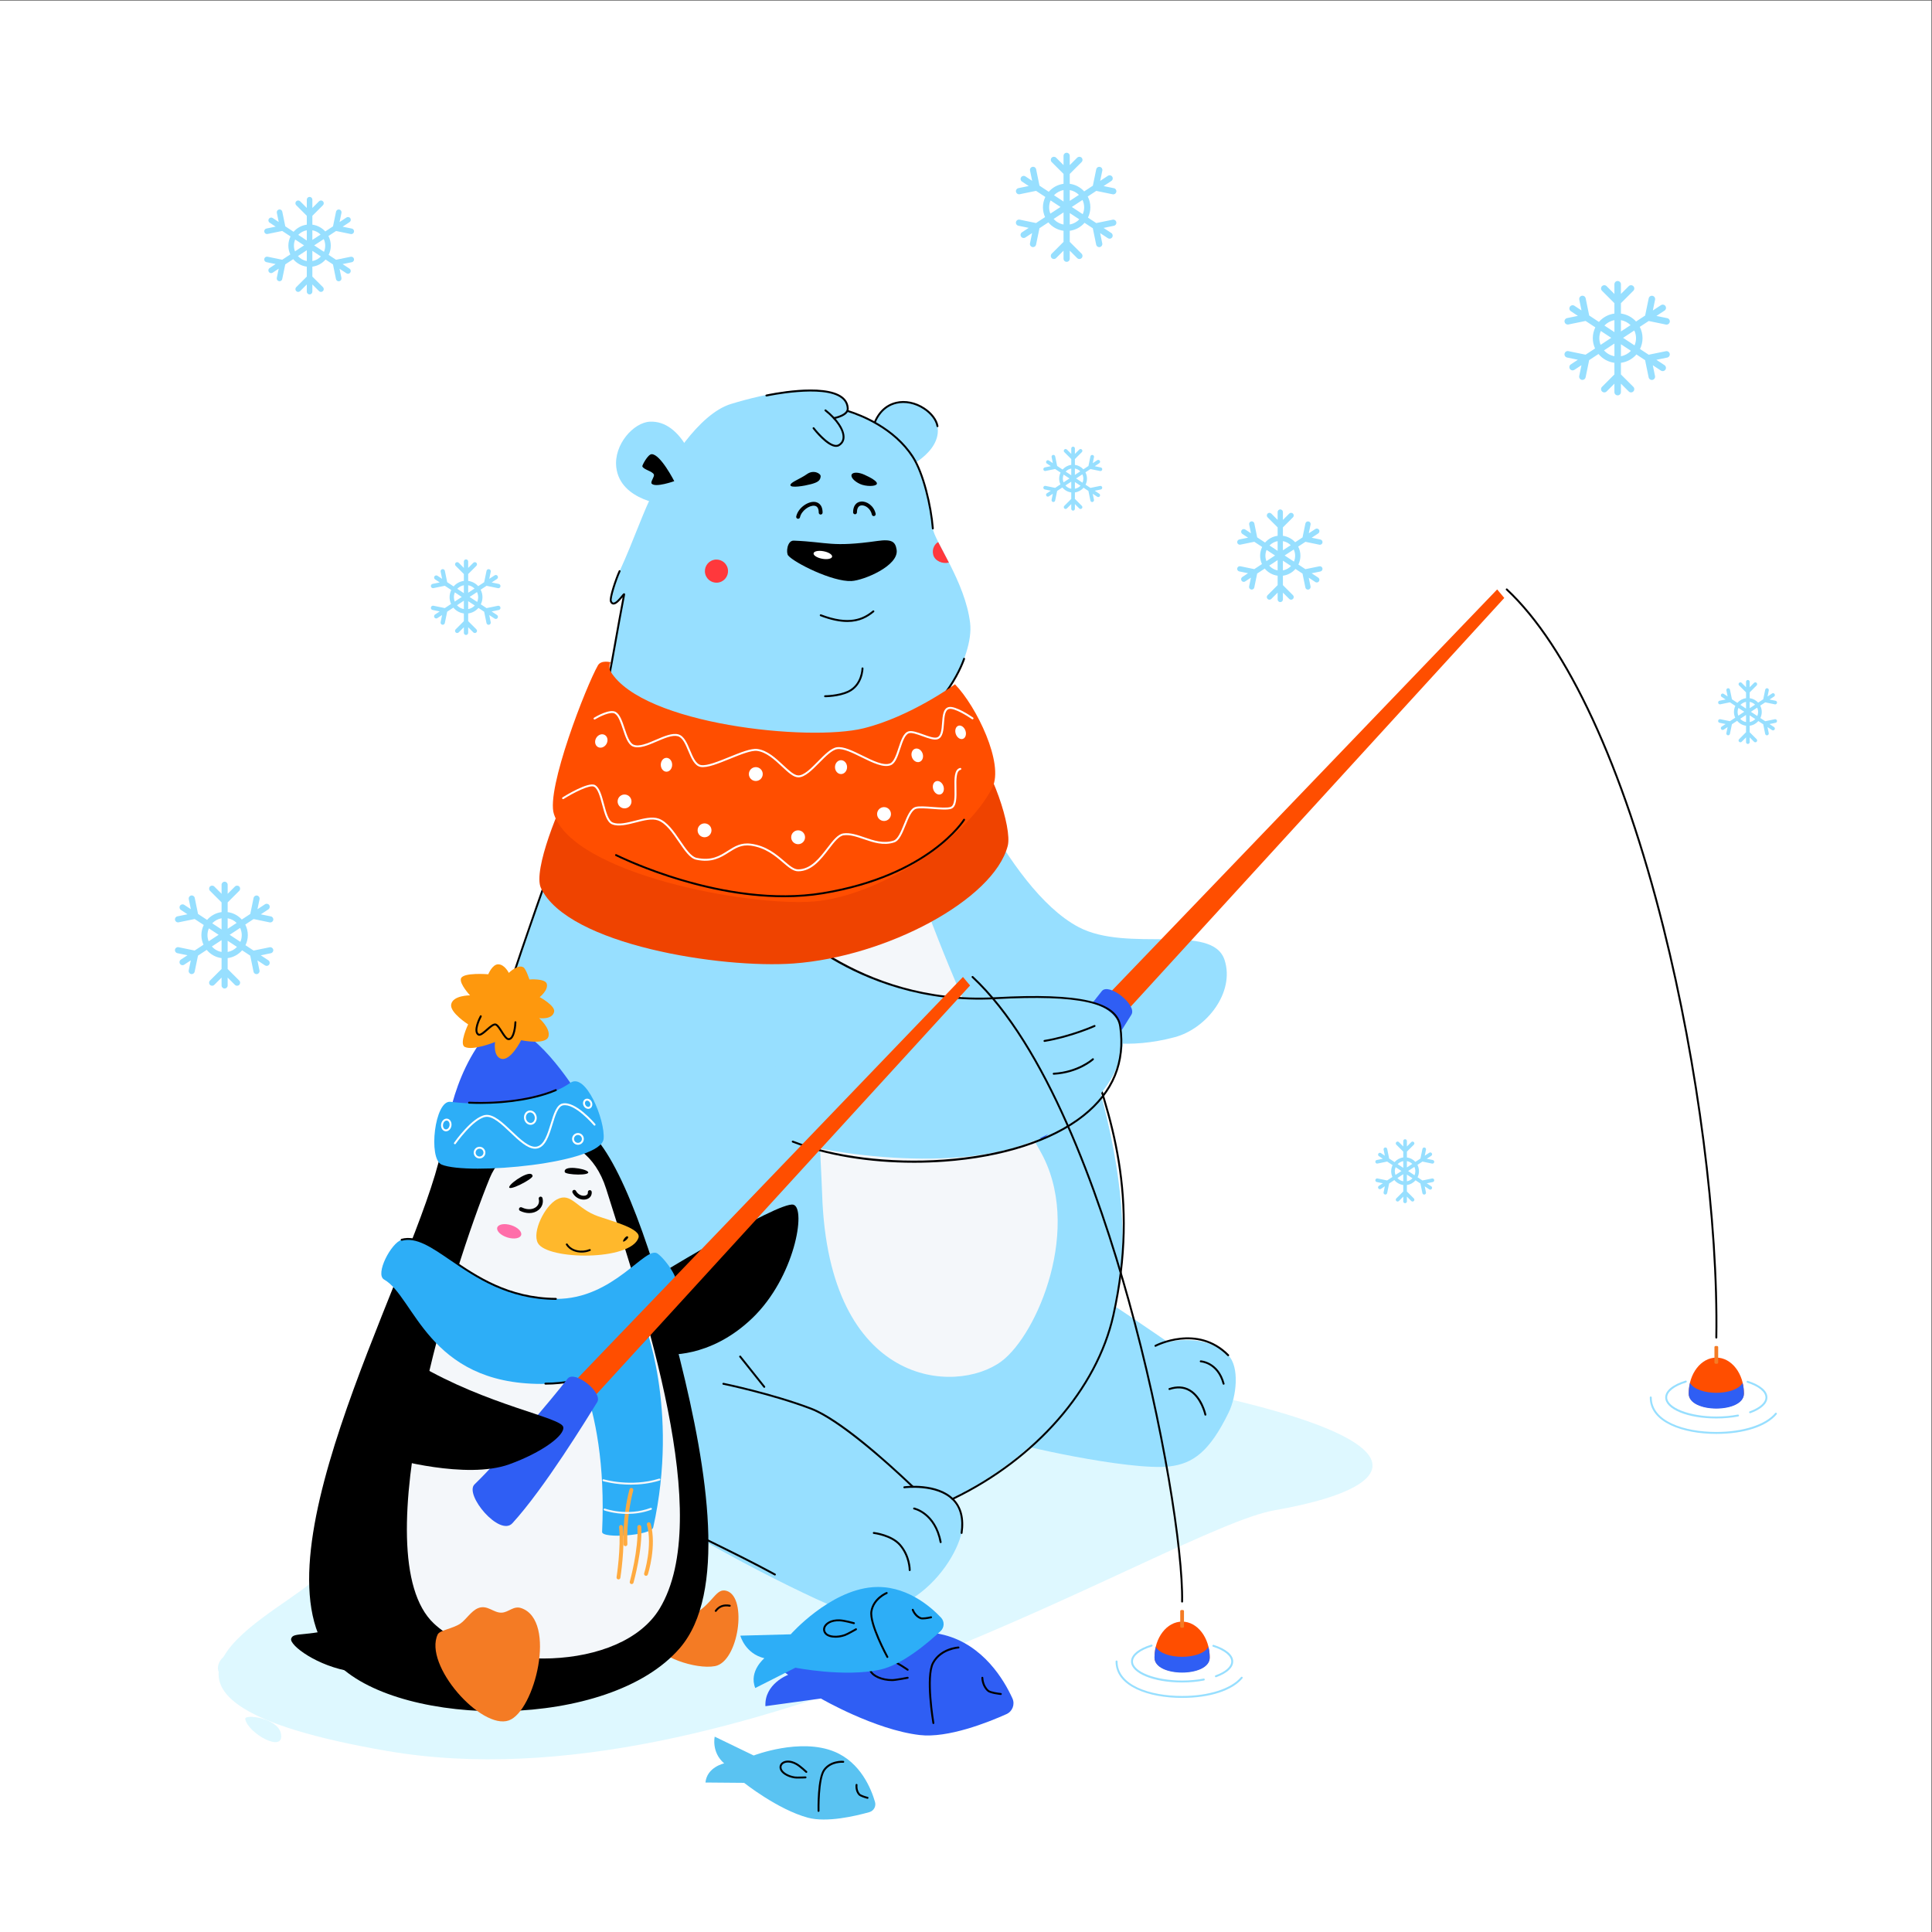 <?xml version="1.0" encoding="UTF-8" standalone="no"?>
<svg
   xmlns:dc="http://purl.org/dc/elements/1.1/"
   xmlns:cc="http://creativecommons.org/ns#"
   xmlns:rdf="http://www.w3.org/1999/02/22-rdf-syntax-ns#"
   xmlns:svg="http://www.w3.org/2000/svg"
   xmlns="http://www.w3.org/2000/svg"
   version="1.1"
   id="svg2"
   xml:space="preserve"
   viewBox="0 0 1333.333 1333.333"
   ><rect x="0" y="0" width="1333.333" height="1333.333" fill="#333333" stroke="none"/><g
     id="g10"
     transform="matrix(1.333,0,0,-1.333,0,1333.333)"><g
       id="g12"
       transform="scale(0.1)"><path
         d="M 10000,0 H 0 V 10000 H 10000 V 0"
         style="fill:#ffffff;fill-opacity:1;fill-rule:nonzero;stroke:none"
         id="path14" /><path
         d="m 4404.71,4019.88 c 63.97,-3.8 41.73,110.79 19.62,112.84 -59.97,5.55 -106.35,-107.68 -19.62,-112.84"
         style="fill:#def8ff;fill-opacity:1;fill-rule:nonzero;stroke:none"
         id="path16" /><path
         d="m 4873.85,3909.37 c -7.07,94.6 -194.41,93.58 -193.19,61.1 3.3,-88.14 202.77,-189.37 193.19,-61.1"
         style="fill:#def8ff;fill-opacity:1;fill-rule:nonzero;stroke:none"
         id="path18" /><path
         d="m 1175.91,1323.57 c 63.97,-3.8 41.72,110.79 19.62,112.84 -59.98,5.55 -106.35,-107.68 -19.62,-112.84"
         style="fill:#def8ff;fill-opacity:1;fill-rule:nonzero;stroke:none"
         id="path20" /><path
         d="m 1453.9,1028.94 c -17.44,80.11 -189.12,100.96 -184.24,73.6 13.24,-74.25 207.89,-182.2 184.24,-73.6"
         style="fill:#def8ff;fill-opacity:1;fill-rule:nonzero;stroke:none"
         id="path22" /><path
         d="m 4291.16,4393.55 c 63.97,-3.81 41.73,110.79 19.62,112.83 -59.97,5.55 -106.35,-107.68 -19.62,-112.83"
         style="fill:#def8ff;fill-opacity:1;fill-rule:nonzero;stroke:none"
         id="path24" /><path
         d="m 4927.18,3552.42 c -17.44,80.11 -189.12,100.96 -184.24,73.6 13.24,-74.25 207.89,-182.2 184.24,-73.6"
         style="fill:#def8ff;fill-opacity:1;fill-rule:nonzero;stroke:none"
         id="path26" /><path
         d="M 6597.93,2183.2 C 6065.72,2090.24 3805.41,627.25 2005.55,937.039 c -1532.554,263.791 -632.3,671.141 -396,870.621 791.69,668.3 1330.73,1486.67 3675.91,1146.78 2152.43,-311.96 2121.29,-629.98 1312.47,-771.24"
         style="fill:#def8ff;fill-opacity:1;fill-rule:nonzero;stroke:none"
         id="path28" /><path
         d="m 5332.74,4786.47 c 2.55,-17.63 278.9,-279.21 749.1,-153.76 165.67,44.2 311.74,231.97 258.48,398.62 -62.5,195.57 -500.25,35.67 -757.05,171.79 -380.77,201.81 -693.92,1007.96 -693.92,1007.96 l 443.39,-1424.61"
         style="fill:#97dfff;fill-opacity:1;fill-rule:nonzero;stroke:none"
         id="path30" /><path
         d="m 4503.53,7676.97 c 0,0 -8.93,205.53 136.63,240.06 96.63,22.94 201.66,-51.75 213.45,-120.84 23.84,-139.66 -176.97,-224.15 -176.97,-224.15 l -173.11,104.93"
         style="fill:#97dfff;fill-opacity:1;fill-rule:nonzero;stroke:none"
         id="path32" /><path
         d="m 4503.53,7671.97 c -2.67,0 -4.88,2.09 -4.99,4.78 -0.1,2.1 -7.4,210.06 140.46,245.15 47.92,11.36 102.05,0.27 148.51,-30.46 38.76,-25.64 65.31,-60.93 71.03,-94.4 0.46,-2.73 -1.36,-5.31 -4.09,-5.78 -2.74,-0.46 -5.3,1.37 -5.77,4.09 -5.25,30.8 -30.19,63.6 -66.69,87.75 -44.17,29.21 -95.44,39.81 -140.68,29.07 -139.92,-33.2 -132.87,-232.97 -132.78,-234.99 0.12,-2.76 -2.02,-5.09 -4.78,-5.21 -0.08,0 -0.15,0 -0.22,0"
         style="fill:#000000;fill-opacity:1;fill-rule:nonzero;stroke:none"
         id="path34" /><path
         d="m 5239.06,2538.11 c -13.07,-10.35 606.64,-151.54 815.09,-127.65 122.65,14.05 208.22,76.57 307.08,279.37 40.45,82.99 57.73,236.16 -2.53,296.26 -118.05,117.74 -312.93,68.31 -312.93,68.31 0,0 -314.9,217.82 -415.13,274.29 -183.15,103.19 -741.29,346.18 -741.29,346.18 l 349.71,-1136.76"
         style="fill:#97dfff;fill-opacity:1;fill-rule:nonzero;stroke:none"
         id="path36" /><path
         d="m 5232.96,3260.09 c -0.57,0 -1.16,0.1 -1.73,0.31 -194.74,71.82 -780.54,222.17 -786.43,223.68 -2.68,0.69 -4.29,3.41 -3.61,6.09 0.69,2.67 3.42,4.29 6.09,3.6 5.9,-1.51 592.19,-152 787.41,-223.99 2.59,-0.96 3.92,-3.83 2.96,-6.42 -0.74,-2.02 -2.65,-3.27 -4.69,-3.27"
         style="fill:#000000;fill-opacity:1;fill-rule:nonzero;stroke:none"
         id="path38" /><path
         d="m 6358.7,2981.09 c -1.29,0 -2.58,0.5 -3.56,1.49 -156.85,159.19 -368.59,48.98 -370.71,47.85 -2.43,-1.3 -5.47,-0.38 -6.77,2.05 -1.3,2.44 -0.38,5.47 2.05,6.77 2.19,1.17 220.39,114.93 382.55,-49.65 1.94,-1.97 1.91,-5.13 -0.05,-7.07 -0.98,-0.96 -2.24,-1.44 -3.51,-1.44"
         style="fill:#000000;fill-opacity:1;fill-rule:nonzero;stroke:none"
         id="path40" /><path
         d="m 2864.38,2900.18 c -41.18,-120.37 -201.68,-174.45 -358.47,-120.8 -156.8,53.65 -250.51,194.72 -209.33,315.09 41.19,120.37 226.95,248.28 383.74,194.62 156.79,-53.65 225.25,-268.54 184.06,-388.91"
         style="fill:#97dfff;fill-opacity:1;fill-rule:nonzero;stroke:none"
         id="path42" /><path
         d="m 3384.92,7459.27 c 69.88,133.76 229.71,400.13 400.14,452 174.17,53.01 453.47,113.11 563.16,37.22 59.28,-41.02 37.99,-72.77 37.99,-72.77 115.14,-36.08 258.4,-112.65 339.92,-238.62 58.18,-89.91 95.19,-263.73 103.73,-370.49 4.94,-61.75 167,-275.2 192.66,-489.06 22.23,-185.25 -182.78,-463.56 -182.78,-463.56 0,0 294.75,-612.54 393.22,-805.33 C 5694.28,4605.47 5936,3713.44 5747.37,3136.73 5475.92,2306.8 4332,1702.63 3101.94,2302.84 c -354.65,173.06 -739.23,739.08 -695.14,1584.41 33.61,644.18 538.93,1792.47 703.95,2416.06 39.95,150.95 75.66,389.91 120.53,620.87 3.05,15.68 -50.59,-78.09 -68.5,-35.1 -6.77,16.26 25.42,113.63 45.15,156.54 73.35,159.55 122.12,308.6 176.99,413.65"
         style="fill:#97dfff;fill-opacity:1;fill-rule:nonzero;stroke:none"
         id="path44" /><path
         d="m 4247.4,6137.71 c -35.03,0 -56.6,1.43 -57.33,1.48 -2.76,0.2 -4.83,2.59 -4.64,5.35 0.2,2.75 2.66,4.79 5.35,4.63 2.53,-0.18 256.26,-17.04 449.9,67.91 260.45,114.24 345.09,373.62 345.91,376.22 0.83,2.64 3.63,4.1 6.28,3.26 2.63,-0.83 4.09,-3.64 3.26,-6.27 -0.84,-2.65 -86.88,-266.33 -351.43,-382.37 -139.76,-61.31 -310.15,-70.21 -397.3,-70.21"
         style="fill:#000000;fill-opacity:1;fill-rule:nonzero;stroke:none"
         id="path46" /><path
         d="m 4271.72,6392.88 c -2.76,0 -5,2.23 -5,4.99 -0.01,2.76 2.23,5.01 4.99,5.01 0.68,0 68.29,0.38 116.85,22.84 70.83,32.75 71.8,115.54 71.81,116.38 0,2.76 2.24,4.99 5,4.99 2.76,0 5,-2.24 5,-5 0,-0.89 -0.89,-89.97 -77.61,-125.44 -50.59,-23.4 -118.18,-23.76 -121.04,-23.77 v 0"
         style="fill:#000000;fill-opacity:1;fill-rule:nonzero;stroke:none"
         id="path48" /><path
         d="m 4080.7,7126.33 c -12.14,14.3 -5.63,78.55 29.04,77.18 178.68,-7.05 193.12,-35.66 433.25,-1.64 75.65,10.71 92.74,-4.72 99.06,-45.59 12.79,-82.67 -170.36,-158.69 -233.4,-161.92 -98.28,-5.02 -295.88,94.2 -327.95,131.97"
         style="fill:#000000;fill-opacity:1;fill-rule:nonzero;stroke:none"
         id="path50" /><path
         d="m 4317.29,7832.68 c -2.39,0 -4.49,1.7 -4.92,4.13 -0.48,2.72 1.33,5.31 4.05,5.79 19.21,3.41 68.81,18.05 67.66,44.55 -0.95,22.23 -10.22,39.81 -28.32,53.74 -93.7,72.13 -383.81,9.65 -386.73,9 -2.69,-0.58 -5.36,1.12 -5.95,3.82 -0.59,2.7 1.11,5.36 3.81,5.95 12.11,2.66 297.61,64.09 394.98,-10.85 20.29,-15.62 31.13,-36.22 32.2,-61.23 1.76,-40.64 -72.74,-54.26 -75.91,-54.82 -0.29,-0.05 -0.59,-0.08 -0.87,-0.08"
         style="fill:#000000;fill-opacity:1;fill-rule:nonzero;stroke:none"
         id="path52" /><path
         d="m 4328.72,7688.89 c -46.58,0 -112.4,83.09 -120.61,93.7 -1.69,2.18 -1.29,5.32 0.89,7.01 2.18,1.69 5.32,1.29 7.01,-0.89 23.69,-30.59 92.22,-105.82 124.41,-86.79 13.49,7.97 20.84,19.65 21.85,34.71 2.51,37.57 -33.49,91.49 -91.72,137.37 -2.17,1.71 -2.55,4.85 -0.84,7.02 1.71,2.17 4.86,2.54 7.02,0.84 60.75,-47.86 98.24,-105.13 95.51,-145.89 -1.22,-18.3 -10.46,-33.05 -26.73,-42.65 -5.17,-3.06 -10.83,-4.43 -16.79,-4.43"
         style="fill:#000000;fill-opacity:1;fill-rule:nonzero;stroke:none"
         id="path54" /><path
         d="m 4132.07,7316.69 c -0.72,0 -1.45,0.08 -2.18,0.24 -5.39,1.2 -8.79,6.54 -7.6,11.93 10,45.05 61.19,79.01 96.12,75.14 12.14,-1.33 40.37,-9.4 40.37,-55.48 0,-5.52 -4.47,-10 -10,-10 -5.52,0 -10,4.48 -10,10 0,21.98 -7.59,33.96 -22.55,35.6 -26.1,2.91 -66.85,-25.52 -74.41,-59.59 -1.03,-4.66 -5.17,-7.84 -9.75,-7.84"
         style="fill:#000000;fill-opacity:1;fill-rule:nonzero;stroke:none"
         id="path56" /><path
         d="m 4523.67,7330.47 c -4.62,0 -8.78,3.22 -9.78,7.92 -6.5,30.68 -33.91,49.66 -54.32,47.51 -14.75,-1.55 -22.87,-14.31 -22.87,-35.92 0,-5.53 -4.48,-10 -10,-10 -5.53,0 -10,4.47 -10,10 0,32.26 15.24,53.13 40.78,55.81 29.55,3.11 67.13,-21.57 75.98,-63.25 1.14,-5.4 -2.31,-10.71 -7.71,-11.85 -0.7,-0.15 -1.39,-0.22 -2.08,-0.22"
         style="fill:#000000;fill-opacity:1;fill-rule:nonzero;stroke:none"
         id="path58" /><path
         d="m 4248.77,7536.72 c -1.14,-24.21 -19.02,-32.54 -50.97,-41.12 -31.96,-8.59 -105.83,-21.6 -105.67,-4.36 0.14,14.62 49.19,30.72 86.4,57.06 33.53,23.74 70.94,3.03 70.24,-11.58"
         style="fill:#000000;fill-opacity:1;fill-rule:nonzero;stroke:none"
         id="path60" /><path
         d="m 3767.18,7061.17 c 8.59,-31.95 -10.35,-64.82 -42.3,-73.4 -31.95,-8.59 -64.82,10.35 -73.4,42.3 -8.59,31.95 10.35,64.81 42.3,73.4 31.95,8.59 64.81,-10.35 73.4,-42.3"
         style="fill:#ff383c;fill-opacity:1;fill-rule:nonzero;stroke:none"
         id="path62" /><path
         d="m 4912.57,7090.03 c -31.95,-8.59 -72.36,7.71 -80.94,39.66 -8.59,31.96 9.86,58.9 25.7,66.12 l 55.24,-105.78"
         style="fill:#ff383c;fill-opacity:1;fill-rule:nonzero;stroke:none"
         id="path64" /><path
         d="m 4212.16,7138.09 c 2.01,10.74 25.11,15.42 51.6,10.47 26.49,-4.96 46.34,-17.68 44.33,-28.41 -2.01,-10.74 -25.11,-15.42 -51.6,-10.47 -26.49,4.96 -46.34,17.68 -44.33,28.41"
         style="fill:#ffffff;fill-opacity:1;fill-rule:nonzero;stroke:none"
         id="path66" /><path
         d="m 4539.44,7496.67 c -6,-13.34 -56.34,-13.56 -86.51,0 -30.18,13.57 -49.78,35.38 -43.78,48.72 6,13.34 35.32,13.15 65.5,-0.41 30.17,-13.57 70.79,-34.97 64.79,-48.31"
         style="fill:#000000;fill-opacity:1;fill-rule:nonzero;stroke:none"
         id="path68" /><path
         d="m 4256.51,3817.83 c 33.21,-998.3 692.06,-1038.78 928.13,-863.39 185.31,137.67 425.52,697.17 199.66,1090.53 -700.61,1220.15 -642.86,1767.12 -935.99,1742.15 -317.78,-27.07 -202.57,-1645.8 -191.8,-1969.29"
         style="fill:#f4f7fa;fill-opacity:1;fill-rule:nonzero;stroke:none"
         id="path70" /><path
         d="m 4829.55,7261.61 c -2.58,0 -4.77,1.98 -4.97,4.6 -9.26,115.65 -48.49,283.99 -102.96,368.18 -95.88,148.18 -264.43,213.73 -332.45,235.04 -2.64,0.83 -4.1,3.63 -3.28,6.27 0.83,2.63 3.64,4.11 6.27,3.27 69.05,-21.63 240.21,-88.24 337.85,-239.15 55.37,-85.56 95.18,-255.94 104.53,-372.82 0.22,-2.75 -1.83,-5.16 -4.58,-5.38 -0.14,-0.01 -0.27,-0.01 -0.41,-0.01"
         style="fill:#000000;fill-opacity:1;fill-rule:nonzero;stroke:none"
         id="path72" /><path
         d="m 4103.89,2052.54 c -290.27,-0.01 -629.76,63.02 -1004.14,245.81 -190.61,93.06 -371.74,289.88 -496.95,539.97 -148.7,297.02 -218.2,659.81 -200.99,1049.15 18.69,422.83 244.67,1062.56 444.05,1626.98 104.48,295.79 203.18,575.18 260.06,790.14 26.03,98.39 50.54,235.78 76.49,381.24 13.1,73.41 26.61,149.17 41.09,224.46 -16.76,-20.48 -34.33,-39.7 -49.82,-37.41 -6.76,0.98 -11.98,5.79 -15.52,14.28 -8.17,19.62 28.27,123.65 45.23,160.55 1.15,2.51 4.12,3.6 6.63,2.45 2.51,-1.15 3.61,-4.12 2.45,-6.63 -21.98,-47.82 -50.48,-139.55 -45.08,-152.52 3.15,-7.57 6.6,-8.07 7.73,-8.23 11.69,-1.72 32.32,23.6 42.22,35.77 9,11.06 11.42,14.03 15.93,11.92 1.19,-0.56 3.86,-2.38 2.92,-7.24 -15.56,-80.08 -29.98,-160.95 -43.94,-239.16 -25.98,-145.67 -50.52,-283.25 -76.66,-382.04 -56.99,-215.35 -155.75,-494.92 -260.3,-790.91 -199.15,-563.77 -424.87,-1202.75 -443.49,-1624.09 -17.14,-387.64 52,-748.73 199.94,-1044.23 124.25,-248.18 303.72,-443.34 492.4,-535.47 372.75,-181.99 710.86,-244.76 999.78,-244.77 364.52,-0.02 650.79,99.86 830.17,186.23 424.63,204.44 740.78,566.51 825.07,944.9 136.43,612.47 -13.35,1035.45 -145.5,1408.63 -22.09,62.39 -42.95,121.31 -62.1,180.04 -0.86,2.62 0.58,5.44 3.2,6.3 2.64,0.86 5.45,-0.58 6.31,-3.2 19.11,-58.61 39.95,-117.48 62.02,-179.8 132.6,-374.46 282.89,-798.87 145.83,-1414.14 -84.94,-381.31 -403.17,-746 -830.49,-951.74 -180.31,-86.82 -468.21,-187.23 -834.54,-187.24"
         style="fill:#000000;fill-opacity:1;fill-rule:nonzero;stroke:none"
         id="path74" /><path
         d="m 6240.63,2673.35 c -2.3,0 -4.38,1.6 -4.88,3.94 -0.19,0.89 -19.85,88.86 -80.35,123.35 -28.53,16.28 -61.95,18.23 -99.31,5.81 -2.62,-0.89 -5.46,0.54 -6.32,3.16 -0.88,2.62 0.54,5.45 3.16,6.32 40.19,13.37 76.35,11.14 107.47,-6.62 64.38,-36.75 84.3,-126.12 85.12,-129.91 0.58,-2.7 -1.13,-5.35 -3.83,-5.94 -0.35,-0.07 -0.71,-0.11 -1.06,-0.11"
         style="fill:#000000;fill-opacity:1;fill-rule:nonzero;stroke:none"
         id="path76" /><path
         d="m 6334.92,2833.53 c -2.21,0 -4.24,1.48 -4.83,3.72 -28.58,107.5 -112.8,112.16 -113.64,112.19 -2.76,0.12 -4.91,2.44 -4.79,5.2 0.11,2.76 2.47,4.92 5.19,4.79 0.92,-0.03 92.46,-5.07 122.9,-119.61 0.71,-2.67 -0.88,-5.41 -3.54,-6.12 -0.43,-0.11 -0.87,-0.17 -1.29,-0.17"
         style="fill:#000000;fill-opacity:1;fill-rule:nonzero;stroke:none"
         id="path78" /><path
         d="m 3455.67,7387.5 c 0,0 -244.83,18.62 -265.07,196.02 -13.44,117.77 89.98,231.62 173.53,235.77 168.89,8.41 240.48,-241.56 240.48,-241.56 L 3455.67,7387.5"
         style="fill:#97dfff;fill-opacity:1;fill-rule:nonzero;stroke:none"
         id="path80" /><path
         d="m 3325.44,7588.36 c -1.39,4.29 28.66,62.54 48.47,62.73 45.54,0.43 116.89,-139.71 116.89,-139.71 0,0 -97.47,-34.9 -116.89,-12.83 -8,9.11 15.64,35.77 11.4,47.12 -6.42,17.23 -54.17,25.21 -59.87,42.69"
         style="fill:#000000;fill-opacity:1;fill-rule:nonzero;stroke:none"
         id="path82" /><path
         d="m 2626.8,2753.52 c -0.28,0 -0.57,0.02 -0.86,0.07 l -120.88,20.86 c -2.73,0.47 -4.55,3.06 -4.08,5.78 0.47,2.72 3.03,4.58 5.78,4.08 l 120.88,-20.86 c 2.73,-0.47 4.55,-3.06 4.08,-5.78 -0.42,-2.43 -2.53,-4.15 -4.92,-4.15"
         style="fill:#000000;fill-opacity:1;fill-rule:nonzero;stroke:none"
         id="path84" /><path
         d="m 4387.1,6782.35 c -37.75,0 -83.35,8.51 -139.7,30.02 -2.58,0.99 -3.87,3.88 -2.88,6.46 0.98,2.58 3.87,3.88 6.45,2.88 146.64,-55.96 217.57,-21.53 267.62,19.55 2.14,1.75 5.29,1.44 7.04,-0.7 1.75,-2.13 1.44,-5.28 -0.7,-7.03 -32.81,-26.94 -74.14,-51.18 -137.83,-51.18"
         style="fill:#000000;fill-opacity:1;fill-rule:nonzero;stroke:none"
         id="path86" /><path
         d="m 3072.64,2425.79 c 262.88,-277.31 1086.15,-678.15 1236.65,-738.16 415.14,-165.54 707.91,311.84 671.21,449.86 -53.93,202.79 -256.23,169.31 -256.23,169.31 0,0 -352.44,320.53 -455.17,372.59 -161.47,81.83 -701.46,218.33 -925.45,142.92 -343.3,-115.58 -338.83,-324.98 -271.01,-396.52"
         style="fill:#97dfff;fill-opacity:1;fill-rule:nonzero;stroke:none"
         id="path88" /><path
         d="m 4724.27,2301.8 c -1.15,0 -2.31,0.39 -3.25,1.2 -0.72,0.61 -3.62,3.36 -8.45,7.94 -221.8,210.37 -410.15,354.14 -516.75,394.46 -203.96,77.13 -449.32,127.46 -451.77,127.96 -2.71,0.55 -4.46,3.19 -3.91,5.9 0.56,2.7 3.18,4.45 5.9,3.9 2.46,-0.5 248.59,-50.98 453.32,-128.41 147.59,-55.81 389.2,-272.41 520.09,-396.56 4.61,-4.37 7.38,-7.01 8.07,-7.59 2.1,-1.8 2.35,-4.95 0.55,-7.05 -0.99,-1.16 -2.39,-1.75 -3.8,-1.75"
         style="fill:#000000;fill-opacity:1;fill-rule:nonzero;stroke:none"
         id="path90" /><path
         d="m 4978.45,2060.99 c -0.24,0 -0.48,0.02 -0.73,0.05 -2.73,0.4 -4.62,2.94 -4.22,5.67 10.6,72.64 -3.71,129.41 -42.51,168.75 -81.78,82.88 -246.74,62.16 -248.41,61.95 -2.76,-0.35 -5.25,1.56 -5.61,4.3 -0.36,2.73 1.56,5.25 4.3,5.61 6.96,0.93 171.51,21.61 256.81,-64.82 41.15,-41.68 56.39,-101.31 45.32,-177.23 -0.37,-2.49 -2.5,-4.28 -4.95,-4.28"
         style="fill:#000000;fill-opacity:1;fill-rule:nonzero;stroke:none"
         id="path92" /><path
         d="m 4011.96,1845.83 c -0.81,0 -1.63,0.19 -2.39,0.61 -108.24,59.05 -213.16,110.72 -324.25,165.42 -116.98,57.61 -249.58,122.91 -405.74,206.77 -2.43,1.3 -3.35,4.33 -2.04,6.77 1.3,2.43 4.34,3.35 6.77,2.03 156.01,-83.77 288.52,-149.02 405.43,-206.6 111.18,-54.75 216.2,-106.46 324.62,-165.62 2.42,-1.32 3.31,-4.36 1.99,-6.78 -0.91,-1.66 -2.62,-2.6 -4.39,-2.6"
         style="fill:#000000;fill-opacity:1;fill-rule:nonzero;stroke:none"
         id="path94" /><path
         d="m 4709.81,1868.65 c -2.8,0.03 -5.02,2.29 -5,5.04 0.01,0.69 0,69.84 -48.3,126.34 -42.72,49.99 -132.3,60.89 -133.2,61 -2.74,0.31 -4.71,2.79 -4.39,5.53 0.32,2.75 2.83,4.71 5.54,4.4 3.83,-0.44 94.35,-11.43 139.66,-64.43 50.81,-59.45 50.72,-129.96 50.69,-132.93 -0.02,-2.74 -2.26,-4.95 -5,-4.95"
         style="fill:#000000;fill-opacity:1;fill-rule:nonzero;stroke:none"
         id="path96" /><path
         d="m 3956.87,2817.36 c -1.47,0 -2.93,0.65 -3.92,1.89 l -124.9,156.82 c -1.72,2.16 -1.36,5.3 0.8,7.02 2.16,1.72 5.31,1.37 7.03,-0.79 l 124.89,-156.82 c 1.73,-2.16 1.37,-5.31 -0.79,-7.03 -0.92,-0.73 -2.02,-1.09 -3.11,-1.09"
         style="fill:#000000;fill-opacity:1;fill-rule:nonzero;stroke:none"
         id="path98" /><path
         d="m 4870,2013.37 c -2.35,0 -4.45,1.67 -4.9,4.07 -28.01,147.68 -132.52,169.97 -133.57,170.18 -2.71,0.54 -4.47,3.16 -3.94,5.87 0.53,2.7 3.16,4.47 5.85,3.95 1.12,-0.22 112.16,-23.5 141.48,-178.14 0.52,-2.71 -1.27,-5.33 -3.98,-5.84 -0.31,-0.06 -0.63,-0.09 -0.94,-0.09"
         style="fill:#000000;fill-opacity:1;fill-rule:nonzero;stroke:none"
         id="path100" /><path
         d="m 7788.13,6906.74 -2474.27,-2706.83 -96.57,112.04 2533.92,2638.94 36.92,-44.15"
         style="fill:#ff4e00;fill-opacity:1;fill-rule:nonzero;stroke:none"
         id="path102" /><path
         d="m 5857.49,4749.2 c -54.33,-87.17 -272.84,-444.89 -438.78,-626.35 -66.21,-72.41 -250.72,148.38 -196.12,201.11 140.03,135.26 400.7,441.15 481.61,547.07 35.43,46.38 184.63,-71.54 153.29,-121.83"
         style="fill:#2f5ef4;fill-opacity:1;fill-rule:nonzero;stroke:none"
         id="path104" /><path
         d="m 8885.83,3072.48 c -2.84,0.05 -5.04,2.32 -5,5.08 9.79,595.67 -95.02,1408.26 -273.54,2120.65 -209.44,835.8 -497.06,1456.95 -809.88,1749.03 -2.02,1.88 -2.13,5.05 -0.24,7.06 1.88,2.03 5.05,2.13 7.07,0.25 314.21,-293.38 602.85,-916.26 812.75,-1753.91 178.72,-713.18 283.64,-1526.76 273.84,-2123.24 -0.05,-2.73 -2.28,-4.92 -5,-4.92"
         style="fill:#000000;fill-opacity:1;fill-rule:nonzero;stroke:none"
         id="path106" /><path
         d="m 8742.93,2788.63 c 0,-102.26 285.8,-102.26 285.8,0 0,102.25 -63.98,185.15 -142.9,185.15 -78.92,0 -142.9,-82.9 -142.9,-185.15"
         style="fill:#ff4e00;fill-opacity:1;fill-rule:nonzero;stroke:none"
         id="path108" /><path
         d="m 9021.98,2842.86 c 4.36,-17.74 6.75,-36.61 6.75,-56.22 0,-102.25 -285.8,-102.25 -285.8,0 0,19.61 2.39,38.48 6.75,56.22 38.74,-68.36 233.56,-68.36 272.3,0"
         style="fill:#2f5ef4;fill-opacity:1;fill-rule:nonzero;stroke:none"
         id="path110" /><path
         d="m 8882.2,2942.1 h 7.26 c 3.35,0 6.06,2.71 6.06,6.06 v 79.7 c 0,3.35 -2.71,6.06 -6.06,6.06 h -7.26 c -3.35,0 -6.06,-2.71 -6.06,-6.06 v -79.7 c 0,-3.35 2.71,-6.06 6.06,-6.06"
         style="fill:#f47b24;fill-opacity:1;fill-rule:nonzero;stroke:none"
         id="path112" /><path
         d="m 8885.83,2578.83 c -171.44,0 -344.42,58.33 -344.42,188.65 0,2.76 2.24,5 5,5 2.76,0 5,-2.24 5,-5 0,-123.41 167.96,-178.65 334.42,-178.65 137.89,0 254.67,37.45 304.75,97.74 1.77,2.12 4.92,2.41 7.04,0.65 2.13,-1.76 2.42,-4.92 0.65,-7.04 -52.72,-63.46 -169.52,-101.35 -312.44,-101.35"
         style="fill:#97dfff;fill-opacity:1;fill-rule:nonzero;stroke:none"
         id="path114" /><path
         d="m 9060.61,2685.82 c -2.05,0 -3.96,1.26 -4.7,3.29 -0.95,2.59 0.39,5.46 2.98,6.41 51.75,18.86 81.42,45.09 81.42,71.96 0,28.97 -35.21,57.5 -94.19,76.33 -2.63,0.84 -4.09,3.65 -3.25,6.28 0.84,2.63 3.65,4.08 6.29,3.24 64.28,-20.52 101.15,-51.81 101.15,-85.85 0,-31.78 -31.25,-60.68 -87.99,-81.36 -0.57,-0.2 -1.15,-0.3 -1.71,-0.3"
         style="fill:#97dfff;fill-opacity:1;fill-rule:nonzero;stroke:none"
         id="path116" /><path
         d="m 8885.83,2658.76 c -148.31,0 -264.48,47.76 -264.48,108.72 0,34.83 38.29,66.57 105.06,87.08 2.64,0.8 5.43,-0.68 6.24,-3.31 0.81,-2.64 -0.67,-5.44 -3.31,-6.25 -61.36,-18.85 -97.99,-47.82 -97.99,-77.52 0,-53.51 116.54,-98.72 254.48,-98.72 39.03,0 76.51,3.41 111.39,10.11 2.73,0.52 5.34,-1.26 5.86,-3.96 0.52,-2.72 -1.26,-5.34 -3.97,-5.86 -35.5,-6.82 -73.61,-10.29 -113.28,-10.29"
         style="fill:#97dfff;fill-opacity:1;fill-rule:nonzero;stroke:none"
         id="path118" /><path
         d="m 4104.3,4092.07 c 3.16,-17.53 810.53,-198.42 1274.66,15.44 432.84,199.45 439.43,487.35 434.85,528.44 -21.3,191.24 -240.38,224.62 -657.75,198.35 -852.27,-53.65 -1370.75,662.29 -1370.75,662.29 L 4104.3,4092.07"
         style="fill:#97dfff;fill-opacity:1;fill-rule:nonzero;stroke:none"
         id="path120" /><path
         d="m 4731.92,3982.62 c -230.73,0 -453.82,36.6 -629.42,104.79 -2.58,1 -3.86,3.89 -2.86,6.47 1,2.57 3.91,3.85 6.47,2.85 422.41,-164.01 1153.83,-141.42 1500.45,134.31 151.29,120.35 214.63,273.9 188.25,456.37 -17.81,123.24 -209.39,165.78 -640.55,142.21 -378.1,-20.66 -669.92,101.32 -848.16,207.29 -193.17,114.85 -298.42,236.32 -299.46,237.54 -1.79,2.1 -1.55,5.25 0.55,7.05 2.09,1.8 5.25,1.56 7.05,-0.54 4.12,-4.81 421.03,-480.57 1139.48,-441.36 437.57,23.91 632.26,-21.17 650.99,-150.76 26.92,-186.24 -37.65,-342.9 -191.92,-465.62 -162.83,-129.53 -419.91,-212.96 -723.91,-234.95 -52.39,-3.78 -104.89,-5.65 -156.96,-5.65"
         style="fill:#000000;fill-opacity:1;fill-rule:nonzero;stroke:none"
         id="path122" /><path
         d="m 5407.61,4608.33 c -2.4,0 -4.52,1.74 -4.93,4.19 -0.44,2.72 1.4,5.29 4.13,5.74 135.67,22.31 256.71,76.56 257.92,77.11 2.51,1.13 5.48,0.02 6.61,-2.5 1.14,-2.51 0.02,-5.47 -2.49,-6.61 -1.22,-0.55 -123.41,-55.34 -260.42,-77.87 -0.28,-0.04 -0.55,-0.06 -0.82,-0.06"
         style="fill:#000000;fill-opacity:1;fill-rule:nonzero;stroke:none"
         id="path124" /><path
         d="m 5455.34,4438.44 c -2.63,0 -4.84,2.06 -4.99,4.73 -0.15,2.76 1.96,5.11 4.72,5.27 125,6.86 199.22,73.15 199.96,73.82 2.04,1.86 5.21,1.7 7.06,-0.34 1.86,-2.04 1.71,-5.2 -0.33,-7.06 -3.11,-2.83 -77.62,-69.35 -206.14,-76.41 -0.09,-0.01 -0.19,-0.01 -0.28,-0.01"
         style="fill:#000000;fill-opacity:1;fill-rule:nonzero;stroke:none"
         id="path126" /><path
         d="m 2958.88,5942.13 c 16.78,29.12 1321.73,-101.28 1604.83,-31.73 242.75,59.64 458.69,240.41 458.69,240.41 110.96,-113.83 219.19,-434.62 194.89,-527.65 -72.9,-279.16 -627.65,-573.95 -1109.72,-608.97 -370.59,-26.93 -1167.97,95.83 -1306.97,390.74 -43.2,91.66 98.71,433.88 158.28,537.2"
         style="fill:#ef4300;fill-opacity:1;fill-rule:nonzero;stroke:none"
         id="path128" /><path
         d="m 3095.72,6557.84 c 16.78,29.12 65.52,15.94 65.52,15.94 0,0 -14.33,-24.65 0.24,-48.37 168.83,-274.79 1025.86,-363.17 1308.95,-293.62 242.75,59.64 473.87,227.97 473.87,227.97 110.95,-113.84 255.86,-411.62 192.94,-535.59 -136.45,-268.84 -590.37,-561.05 -921.69,-588.68 -340.82,-28.41 -1245.97,142.71 -1347.74,452.45 -42.17,128.38 168.34,666.59 227.91,769.9"
         style="fill:#ff4e00;fill-opacity:1;fill-rule:nonzero;stroke:none"
         id="path130" /><path
         d="m 4058.84,5357.26 c -445.9,0 -866.86,211.22 -871.7,213.68 -2.46,1.26 -3.44,4.27 -2.19,6.73 1.25,2.46 4.26,3.45 6.73,2.19 5.53,-2.82 559.36,-280.66 1067.63,-196.88 547.12,90.17 726.03,375.28 727.77,378.15 1.44,2.37 4.52,3.12 6.87,1.68 2.36,-1.43 3.12,-4.5 1.68,-6.86 -1.76,-2.91 -182.66,-291.86 -734.69,-382.84 -67.04,-11.04 -134.86,-15.85 -202.1,-15.85"
         style="fill:#000000;fill-opacity:1;fill-rule:nonzero;stroke:none"
         id="path132" /><path
         d="m 3327.19,3351.99 c 0,0 705.87,436.47 781.01,413.3 66.23,-20.43 7.19,-375.56 -213.5,-587.41 -222.38,-213.47 -450.25,-187.33 -450.25,-187.33 l -117.26,361.44"
         style="fill:#000000;fill-opacity:1;fill-rule:nonzero;stroke:none"
         id="path134" /><path
         d="m 3589.45,1641.91 c 107.43,64.12 116.96,142.51 174.13,123.67 107.32,-35.36 60.1,-366.35 -61.87,-389.08 -100.64,-18.75 -299.68,51.47 -303.73,116.72 -4.81,77.54 107.31,98.46 191.47,148.69"
         style="fill:#f47b24;fill-opacity:1;fill-rule:nonzero;stroke:none"
         id="path136" /><path
         d="m 3705.57,1657.4 c -1.02,0 -2.05,0.31 -2.94,0.96 -2.23,1.62 -2.72,4.75 -1.1,6.98 18.35,25.21 44.4,34.89 77.48,28.77 2.71,-0.5 4.51,-3.11 4.01,-5.83 -0.51,-2.71 -3.12,-4.5 -5.83,-4.01 -29.36,5.44 -51.46,-2.68 -67.57,-24.81 -0.98,-1.35 -2.5,-2.06 -4.05,-2.06"
         style="fill:#000000;fill-opacity:1;fill-rule:nonzero;stroke:none"
         id="path138" /><path
         d="m 1824.81,1595.13 c -236.23,-74.6 -306.15,-37.54 -317.44,-76.67 -9.71,-33.67 136.12,-144.02 316.32,-170.52 136.08,-20.02 273.06,41.17 273.06,41.17 0,0 -198.13,229.33 -271.94,206.02"
         style="fill:#000000;fill-opacity:1;fill-rule:nonzero;stroke:none"
         id="path140" /><path
         d="m 1751.04,1384.1 c 334.97,-328.89 1401.15,-341.5 1769.02,86.25 241.42,280.73 146.4,910.82 0,1495.86 -134.9,539.02 -305.55,1040.32 -474.46,1182.93 -258.64,218.37 -689.16,163.85 -775.68,-166.23 C 2099.56,3332.96 1264,1862.27 1751.04,1384.1"
         style="fill:#000000;fill-opacity:1;fill-rule:nonzero;stroke:none"
         id="path142" /><path
         d="m 2246.72,1596.79 c 269.84,-252.88 969.5,-252.88 1168.72,78.04 284.47,472.5 -80.17,1547.48 -277.1,2172.55 -112.59,357.34 -502.05,301.97 -602.89,55.75 -182.49,-445.55 -665.89,-1952.9 -288.73,-2306.34"
         style="fill:#f4f7fa;fill-opacity:1;fill-rule:nonzero;stroke:none"
         id="path144" /><path
         d="m 3097.74,3704.96 c 72.57,-25.1 223.56,-64.15 207.86,-110.74 -40.65,-120.6 -471.44,-115.63 -520.65,-27.76 -31.85,56.88 34.98,192.54 98.17,226.27 75.09,40.08 101.4,-48.62 214.62,-87.77"
         style="fill:#ffb82c;fill-opacity:1;fill-rule:nonzero;stroke:none"
         id="path146" /><path
         d="m 2739.93,3722.06 c -15.29,0 -31.55,3.79 -47.43,11.44 -4.97,2.4 -7.06,8.38 -4.67,13.36 2.4,4.97 8.38,7.06 13.36,4.66 33.29,-16.05 60.38,-9.34 74.63,2.3 12.53,10.22 17.41,25.16 13.42,40.98 -1.36,5.35 1.89,10.79 7.24,12.14 5.36,1.35 10.79,-1.89 12.15,-7.24 5.89,-23.32 -1.64,-46.26 -20.16,-61.38 -13.24,-10.8 -30.19,-16.26 -48.54,-16.26"
         style="fill:#000000;fill-opacity:1;fill-rule:nonzero;stroke:none"
         id="path148" /><path
         d="m 3011.07,3517.55 c -31.5,0 -63.35,12.17 -80.77,39.54 -1.49,2.33 -0.8,5.42 1.53,6.9 2.33,1.49 5.42,0.8 6.9,-1.53 23.19,-36.42 75.68,-42.42 113.03,-27.17 2.57,1.06 5.47,-0.19 6.52,-2.74 1.04,-2.56 -0.19,-5.48 -2.74,-6.52 -13.57,-5.54 -28.98,-8.48 -44.47,-8.48"
         style="fill:#000000;fill-opacity:1;fill-rule:nonzero;stroke:none"
         id="path150" /><path
         d="m 3022.04,3791.79 c -20.77,0 -44.63,11.02 -57.75,35.67 -2.6,4.88 -0.75,10.93 4.12,13.53 4.88,2.59 10.94,0.74 13.53,-4.13 11.04,-20.74 33.75,-28.4 49.34,-23.83 6.09,1.79 13.17,6.18 12.29,16.94 -0.45,5.5 3.64,10.33 9.15,10.78 5.47,0.45 10.33,-3.64 10.78,-9.15 1.49,-18.04 -8.71,-32.51 -26.59,-37.76 -4.61,-1.35 -9.64,-2.05 -14.87,-2.05"
         style="fill:#000000;fill-opacity:1;fill-rule:nonzero;stroke:none"
         id="path152" /><path
         d="m 2924.02,3934.47 c -9.62,36.84 103.42,19.04 119.53,1.89 20.2,-21.5 -115.46,-17.48 -119.53,-1.89"
         style="fill:#000000;fill-opacity:1;fill-rule:nonzero;stroke:none"
         id="path154" /><path
         d="m 2757.36,3914.29 c -6.12,37.9 -111.64,-32.23 -120.43,-55.44 -11.01,-29.08 123.02,39.4 120.43,55.44"
         style="fill:#000000;fill-opacity:1;fill-rule:nonzero;stroke:none"
         id="path156" /><path
         d="m 3252.35,3597.31 c -5.11,15.81 -26.48,-11.84 -26.65,-20.36 -0.21,-10.68 28.81,13.67 26.65,20.36"
         style="fill:#000000;fill-opacity:1;fill-rule:nonzero;stroke:none"
         id="path158" /><path
         d="m 2574.5,3647.24 c -5.53,-17.47 17.65,-40.39 51.78,-51.19 34.12,-10.8 66.27,-5.4 71.8,12.06 5.53,17.47 -17.65,40.39 -51.78,51.19 -34.12,10.8 -66.27,5.4 -71.8,-12.06"
         style="fill:#ff6ea9;fill-opacity:1;fill-rule:nonzero;stroke:none"
         id="path160" /><path
         d="m 2266.04,1540.51 c 10.47,22.26 78.88,29.99 117.33,56.28 29.46,20.15 55.64,65.09 91.75,79.85 47.77,19.52 79.59,-25.03 121.84,-23.32 37.08,1.5 61.68,37.55 102.38,23.32 186.1,-65.09 68.52,-534.29 -65.3,-581.37 -141.98,-49.96 -442.76,286.26 -368,445.24"
         style="fill:#f47b24;fill-opacity:1;fill-rule:nonzero;stroke:none"
         id="path162" /><path
         d="m 3032.42,4272.11 c 0,0 -171.65,302.16 -338.66,392.06 -38.75,20.86 -140.01,23.93 -157.1,4.73 -210.56,-236.58 -232.13,-578.96 -232.13,-578.96 l 727.89,182.17"
         style="fill:#2f5ef4;fill-opacity:1;fill-rule:nonzero;stroke:none"
         id="path164" /><path
         d="m 3125.1,4106.89 c -11.62,-127.74 -701.09,-190.76 -838.71,-133.82 -70.25,29.06 -36.49,335.12 46.03,325.08 37.16,-4.52 75.51,-7.35 114.23,-8.5 156.33,-4.65 318.5,17.95 431.46,66.03 27.92,11.89 52.83,25.33 73.9,40.3 81.04,57.57 181.7,-194.38 173.09,-289.09"
         style="fill:#2daef7;fill-opacity:1;fill-rule:nonzero;stroke:none"
         id="path166" /><path
         d="m 2487.46,4287.32 c -19.68,0 -39.43,0.43 -59.19,1.29 -2.76,0.12 -4.9,2.45 -4.78,5.21 0.12,2.76 2.58,4.88 5.22,4.78 167.14,-7.29 334.21,16.88 446.9,64.66 2.54,1.08 5.48,-0.11 6.56,-2.65 1.07,-2.54 -0.11,-5.48 -2.66,-6.56 -100.62,-42.66 -243.88,-66.73 -392.05,-66.73"
         style="fill:#000000;fill-opacity:1;fill-rule:nonzero;stroke:none"
         id="path168" /><path
         d="m 3381.94,2094.66 c 136.95,618.01 -51.12,1071.38 -51.12,1071.38 l -424.69,-98.87 c 0,0 244.28,-290.52 211.07,-995.65 -1.72,-36.53 255.43,-18.84 264.74,23.14"
         style="fill:#2daef7;fill-opacity:1;fill-rule:nonzero;stroke:none"
         id="path170" /><path
         d="m 3270.28,1801.26 c -0.89,0 -1.79,0.12 -2.69,0.37 -5.32,1.48 -8.43,7 -6.95,12.32 0.46,1.66 46.27,167.65 39.33,282.61 -0.33,5.52 3.87,10.25 9.38,10.59 5.53,0.34 10.25,-3.87 10.59,-9.38 7.14,-118.34 -38.1,-282.27 -40.03,-289.19 -1.24,-4.42 -5.25,-7.32 -9.63,-7.32"
         style="fill:#ffab40;fill-opacity:1;fill-rule:nonzero;stroke:none"
         id="path172" /><path
         d="m 3344.55,1843.99 c -1.01,0 -2.04,0.16 -3.05,0.49 -5.26,1.68 -8.16,7.31 -6.48,12.57 0.45,1.4 44.6,141.69 14.46,251.43 -1.46,5.33 1.67,10.83 6.99,12.29 5.34,1.46 10.83,-1.67 12.3,-6.99 31.73,-115.56 -12.79,-256.88 -14.7,-262.84 -1.36,-4.24 -5.29,-6.95 -9.52,-6.95"
         style="fill:#ffab40;fill-opacity:1;fill-rule:nonzero;stroke:none"
         id="path174" /><path
         d="m 3202.02,1825.43 c -0.52,0 -1.04,0.04 -1.56,0.12 -5.46,0.86 -9.19,5.97 -8.34,11.43 0.24,1.52 23.65,152.93 13.26,259.21 -0.54,5.5 3.48,10.39 8.98,10.93 5.49,0.53 10.39,-3.48 10.93,-8.98 10.63,-108.85 -12.42,-257.96 -13.41,-264.26 -0.77,-4.93 -5.02,-8.45 -9.86,-8.45"
         style="fill:#ffab40;fill-opacity:1;fill-rule:nonzero;stroke:none"
         id="path176" /><path
         d="m 3238.2,1997.61 c -5.25,0 -9.65,4.09 -9.97,9.39 -0.09,1.37 -7.79,138.11 30.83,284.39 1.42,5.34 6.88,8.53 12.23,7.11 5.34,-1.41 8.52,-6.88 7.11,-12.22 -37.77,-143.05 -30.29,-276.74 -30.21,-278.07 0.33,-5.51 -3.87,-10.25 -9.38,-10.58 -0.21,-0.02 -0.41,-0.02 -0.61,-0.02"
         style="fill:#ffab40;fill-opacity:1;fill-rule:nonzero;stroke:none"
         id="path178" /><path
         d="m 2709.76,4994.59 c -28.95,17.3 -75.49,-29.04 -75.49,-29.04 0,0 -21.87,44.94 -55.52,44.45 -30.02,-0.43 -50.85,-51.53 -50.85,-51.53 0,0 -131.71,10.95 -141.5,-22.36 -8.22,-27.95 47.1,-86.9 47.1,-86.9 0,0 -90.06,0.79 -97.8,-47.6 -6.73,-42.05 87.95,-102.57 87.95,-102.57 0,0 -48.28,-101.63 -17.23,-116.79 42.91,-20.96 156.75,25.68 156.75,25.68 0,0 -11.49,-73.85 31.19,-86.71 48.77,-14.71 103.79,95.77 103.79,95.77 0,0 129.12,-26.93 141.53,19.51 11.38,42.58 -48.62,94.84 -48.62,94.84 0,0 68.18,-10.05 77.86,32.91 7.1,31.49 -74.84,75.97 -74.84,75.97 0,0 45.64,35.6 36.82,68.7 -7.74,29.03 -90.04,22.64 -90.04,22.64 0,0 -17.74,55.04 -31.1,63.03"
         style="fill:#fe980d;fill-opacity:1;fill-rule:nonzero;stroke:none"
         id="path180" /><path
         d="m 3247.51,2164.55 c -68.59,0 -118.28,17.82 -119.04,18.1 -2.6,0.95 -3.92,3.82 -2.97,6.41 0.95,2.59 3.83,3.92 6.41,2.97 1.15,-0.41 115.92,-41.45 236.4,3.56 2.58,0.96 5.46,-0.35 6.43,-2.94 0.97,-2.58 -0.35,-5.46 -2.93,-6.43 -43.8,-16.36 -86.87,-21.67 -124.3,-21.67"
         style="fill:#f4f7fa;fill-opacity:1;fill-rule:nonzero;stroke:none"
         id="path182" /><path
         d="m 3266.01,2316.07 c -82.52,0 -142.3,17.73 -143.21,18.01 -2.65,0.8 -4.14,3.6 -3.33,6.24 0.8,2.64 3.59,4.14 6.23,3.33 1.39,-0.42 140.69,-41.66 286.96,3.56 2.64,0.81 5.44,-0.66 6.26,-3.3 0.81,-2.64 -0.67,-5.44 -3.3,-6.26 -52.73,-16.29 -104.56,-21.58 -149.61,-21.58"
         style="fill:#f4f7fa;fill-opacity:1;fill-rule:nonzero;stroke:none"
         id="path184" /><path
         d="m 2770.33,4055.35 c -40.02,0 -84.74,42.53 -128.13,83.78 -44.86,42.66 -91.26,86.8 -128.69,80.73 -63.43,-10.24 -153.33,-137.96 -154.23,-139.25 -1.59,-2.27 -4.7,-2.81 -6.97,-1.24 -2.26,1.58 -2.81,4.7 -1.23,6.97 3.78,5.4 93.27,132.49 160.84,143.39 42.32,6.85 90.54,-39.01 137.17,-83.35 45.83,-43.58 93.21,-88.67 130.91,-79.95 37.45,8.62 54.66,64.7 71.29,118.92 15.4,50.21 29.95,97.63 61.17,104.09 67.5,14 165.38,-101.41 169.51,-106.33 1.78,-2.11 1.5,-5.27 -0.61,-7.05 -2.11,-1.77 -5.27,-1.5 -7.05,0.61 -0.97,1.16 -98.14,115.74 -159.82,102.98 -25.42,-5.27 -39.13,-49.94 -53.64,-97.23 -17.47,-56.94 -35.53,-115.82 -78.61,-125.74 -3.91,-0.9 -7.89,-1.33 -11.91,-1.33"
         style="fill:#ffffff;fill-opacity:1;fill-rule:nonzero;stroke:none"
         id="path186" /><path
         d="m 2633.56,4617.42 c -14.28,0 -27.15,20.24 -40.75,41.63 -9.54,14.99 -20.34,31.99 -28.1,34.43 -7.86,2.49 -25.65,-13.15 -39.96,-25.7 -19.82,-17.39 -38.54,-33.82 -51.21,-25.28 -30.73,20.72 6.82,92.7 11.2,100.84 1.31,2.43 4.33,3.35 6.78,2.03 2.43,-1.31 3.34,-4.34 2.03,-6.77 -10.71,-19.9 -34.17,-74.48 -14.42,-87.8 6.28,-4.23 25.21,12.37 39.03,24.5 18.69,16.4 36.35,31.87 49.55,27.72 11.24,-3.54 22.07,-20.57 33.54,-38.61 10.64,-16.73 23.75,-37.49 32.65,-36.98 21.9,1.49 28.86,61.91 29.58,82.96 0.09,2.75 2.39,4.91 5.16,4.82 2.76,-0.09 4.92,-2.4 4.83,-5.16 -0.31,-9.23 -4.06,-90.23 -38.89,-92.59 -0.34,-0.03 -0.68,-0.04 -1.02,-0.04"
         style="fill:#000000;fill-opacity:1;fill-rule:nonzero;stroke:none"
         id="path188" /><path
         d="m 2744.55,4243.22 c -1.03,0 -2.06,-0.08 -3.09,-0.24 -5.9,-0.95 -11.06,-4.56 -14.52,-10.16 -3.6,-5.84 -4.94,-13.09 -3.76,-20.41 2.39,-14.85 14.48,-25.3 26.95,-23.3 12.47,2.01 20.67,15.72 18.28,30.58 -1.18,7.32 -4.72,13.78 -9.97,18.2 -4.17,3.49 -9.01,5.33 -13.89,5.33 z m 2.52,-64.35 c -16.15,0 -30.78,13.42 -33.76,31.95 -1.56,9.7 0.26,19.38 5.13,27.25 5,8.11 12.62,13.36 21.43,14.78 8.83,1.42 17.7,-1.18 24.99,-7.31 7.1,-5.95 11.86,-14.57 13.42,-24.27 3.27,-20.29 -8.65,-39.15 -26.56,-42.03 -1.56,-0.25 -3.11,-0.37 -4.65,-0.37"
         style="fill:#ffffff;fill-opacity:1;fill-rule:nonzero;stroke:none"
         id="path190" /><path
         d="m 2992.22,4126.41 c -1.07,0 -2.15,-0.08 -3.25,-0.26 -11.1,-1.78 -18.68,-12.27 -16.89,-23.38 0.86,-5.38 3.77,-10.1 8.19,-13.29 4.41,-3.19 9.8,-4.47 15.19,-3.61 5.37,0.87 10.1,3.78 13.29,8.19 3.19,4.42 4.47,9.81 3.61,15.19 -1.62,10.02 -10.3,17.16 -20.14,17.16 z m -0.07,-50.8 c -6.34,0 -12.5,1.98 -17.74,5.76 -6.58,4.76 -10.92,11.8 -12.21,19.81 -2.66,16.55 8.64,32.18 25.19,34.85 16.55,2.65 32.18,-8.64 34.84,-25.19 1.29,-8.02 -0.62,-16.05 -5.38,-22.63 -4.75,-6.59 -11.79,-10.92 -19.81,-12.21 -1.63,-0.27 -3.26,-0.39 -4.89,-0.39"
         style="fill:#ffffff;fill-opacity:1;fill-rule:nonzero;stroke:none"
         id="path192" /><path
         d="m 2482.75,4055.33 c -11.16,0 -20.24,-9.08 -20.24,-20.24 0,-11.16 9.08,-20.24 20.24,-20.24 11.16,0 20.24,9.08 20.24,20.24 0,11.16 -9.08,20.24 -20.24,20.24 z m 0,-50.48 c -16.68,0 -30.24,13.56 -30.24,30.24 0,16.67 13.56,30.24 30.24,30.24 16.67,0 30.24,-13.57 30.24,-30.24 0,-16.68 -13.57,-30.24 -30.24,-30.24"
         style="fill:#ffffff;fill-opacity:1;fill-rule:nonzero;stroke:none"
         id="path194" /><path
         d="m 2312.16,4201.07 c -3.64,0 -7.31,-1.58 -10.52,-4.55 -4.11,-3.82 -6.92,-9.38 -7.91,-15.66 -1.97,-12.52 3.96,-23.89 13.23,-25.35 4.25,-0.67 8.68,0.89 12.46,4.4 4.11,3.82 6.92,9.38 7.91,15.66 1.97,12.52 -3.96,23.89 -13.22,25.35 -0.65,0.1 -1.3,0.15 -1.95,0.15 z m -3.2,-55.72 c -1.19,0 -2.38,0.1 -3.56,0.28 -14.71,2.32 -24.38,18.82 -21.55,36.79 1.34,8.48 5.24,16.09 10.99,21.43 6.07,5.64 13.49,8.1 20.82,6.94 14.71,-2.32 24.38,-18.81 21.55,-36.78 -1.34,-8.48 -5.24,-16.09 -10.99,-21.43 -5.09,-4.73 -11.12,-7.23 -17.26,-7.23"
         style="fill:#ffffff;fill-opacity:1;fill-rule:nonzero;stroke:none"
         id="path196" /><path
         d="m 3039.69,4304.35 c -1.72,0 -3.36,-0.38 -4.86,-1.14 -3.01,-1.53 -5.15,-4.46 -6.02,-8.27 -0.95,-4.15 -0.3,-8.76 1.84,-12.99 4.25,-8.4 13.04,-12.54 19.6,-9.22 6.56,3.31 8.44,12.85 4.19,21.26 -2.14,4.22 -5.46,7.48 -9.37,9.18 -1.81,0.78 -3.63,1.18 -5.38,1.18 z m 5.78,-42.74 c -9.26,0 -18.74,5.92 -23.75,15.83 -3.18,6.3 -4.13,13.31 -2.66,19.73 1.54,6.76 5.54,12.07 11.26,14.97 5.72,2.89 12.38,2.96 18.74,0.2 6.04,-2.62 11.12,-7.54 14.3,-13.84 6.74,-13.33 2.89,-28.89 -8.59,-34.7 -2.95,-1.49 -6.11,-2.19 -9.3,-2.19"
         style="fill:#ffffff;fill-opacity:1;fill-rule:nonzero;stroke:none"
         id="path198" /><path
         d="m 3404.59,3512.14 c -61.99,44.72 -226.16,-236.29 -525.98,-234.35 -433.66,2.81 -621.11,352.93 -798.36,306.08 -54.41,-14.38 -140.63,-178.46 -91.53,-206.01 156.87,-88.03 226.7,-540.52 814.23,-540.28 440.34,0.17 610.03,353.33 698.3,482.03 30.45,44.41 -53.02,161.05 -96.66,192.53"
         style="fill:#2daef7;fill-opacity:1;fill-rule:nonzero;stroke:none"
         id="path200" /><path
         d="m 2823.65,2833.94 c -2.76,0 -4.99,2.24 -5,5 0,2.76 2.24,5 5,5 398.84,0.18 593.1,313.76 686.46,464.45 1.46,2.35 4.54,3.07 6.89,1.62 2.35,-1.46 3.07,-4.54 1.62,-6.89 -94.32,-152.23 -290.57,-469 -694.96,-469.18 h -0.01"
         style="fill:#000000;fill-opacity:1;fill-rule:nonzero;stroke:none"
         id="path202" /><path
         d="m 2877.89,3272.79 c -248.45,1.61 -414.35,114.96 -547.64,206.05 -97.95,66.93 -175.32,119.79 -249.44,100.2 -2.66,-0.69 -5.4,0.89 -6.11,3.56 -0.71,2.67 0.89,5.4 3.56,6.11 78.54,20.76 157.57,-33.24 257.63,-101.62 132.17,-90.31 296.67,-202.71 542.03,-204.3 2.76,-0.01 4.98,-2.27 4.97,-5.03 -0.02,-2.75 -2.26,-4.97 -5,-4.97"
         style="fill:#000000;fill-opacity:1;fill-rule:nonzero;stroke:none"
         id="path204" /><path
         d="m 5022.4,4900.38 -2474.26,-2706.84 -96.58,112.04 2533.92,2638.94 36.92,-44.14"
         style="fill:#ff4e00;fill-opacity:1;fill-rule:nonzero;stroke:none"
         id="path206" /><path
         d="m 3091.76,2742.83 c -54.32,-87.17 -272.83,-444.89 -438.78,-626.35 -66.21,-72.4 -250.72,148.38 -196.11,201.12 140.02,135.25 400.7,441.15 481.6,547.06 35.43,46.39 184.63,-71.54 153.29,-121.83"
         style="fill:#2f5ef4;fill-opacity:1;fill-rule:nonzero;stroke:none"
         id="path208" /><path
         d="m 6120.1,1705.61 c -2.85,0.05 -5.05,2.33 -5,5.1 5.03,260.25 -97.18,914.67 -276.93,1559.34 -157.83,566.07 -425.86,1315.44 -806.49,1670.82 -2.01,1.88 -2.12,5.05 -0.24,7.07 1.89,2.02 5.05,2.12 7.07,0.24 382.32,-356.97 651.12,-1108.14 809.3,-1675.44 179.99,-645.55 282.33,-1301.26 277.29,-1562.23 -0.05,-2.73 -2.28,-4.9 -5,-4.9"
         style="fill:#000000;fill-opacity:1;fill-rule:nonzero;stroke:none"
         id="path210" /><path
         d="m 5977.2,1421.76 c 0,-102.26 285.8,-102.26 285.8,0 0,102.25 -63.97,185.15 -142.9,185.15 -78.92,0 -142.9,-82.9 -142.9,-185.15"
         style="fill:#ff4e00;fill-opacity:1;fill-rule:nonzero;stroke:none"
         id="path212" /><path
         d="m 6256.26,1475.99 c 4.35,-17.74 6.74,-36.61 6.74,-56.22 0,-102.26 -285.8,-102.26 -285.8,0 0,19.61 2.4,38.48 6.76,56.22 38.73,-68.36 233.55,-68.36 272.3,0"
         style="fill:#2f5ef4;fill-opacity:1;fill-rule:nonzero;stroke:none"
         id="path214" /><path
         d="m 6116.47,1575.23 h 7.26 c 3.35,0 6.07,2.71 6.07,6.06 v 79.7 c 0,3.35 -2.72,6.06 -6.07,6.06 h -7.26 c -3.34,0 -6.06,-2.71 -6.06,-6.06 v -79.7 c 0,-3.35 2.72,-6.06 6.06,-6.06"
         style="fill:#f47b24;fill-opacity:1;fill-rule:nonzero;stroke:none"
         id="path216" /><path
         d="m 6120.1,1211.96 c -171.43,0 -344.42,58.33 -344.42,188.65 0,2.76 2.24,5 5,5 2.76,0 5,-2.24 5,-5 0,-123.41 167.97,-178.65 334.42,-178.65 137.9,0 254.67,37.45 304.76,97.74 1.76,2.12 4.92,2.41 7.04,0.65 2.12,-1.77 2.41,-4.92 0.65,-7.04 -52.72,-63.47 -169.52,-101.35 -312.45,-101.35"
         style="fill:#97dfff;fill-opacity:1;fill-rule:nonzero;stroke:none"
         id="path218" /><path
         d="m 6294.88,1318.95 c -2.04,0 -3.96,1.26 -4.7,3.29 -0.95,2.59 0.39,5.46 2.99,6.41 51.74,18.85 81.42,45.09 81.42,71.96 0,28.97 -35.21,57.5 -94.2,76.33 -2.63,0.84 -4.08,3.65 -3.24,6.28 0.84,2.63 3.64,4.09 6.28,3.24 64.29,-20.52 101.16,-51.81 101.16,-85.85 0,-31.78 -31.26,-60.68 -88,-81.36 -0.56,-0.21 -1.14,-0.3 -1.71,-0.3"
         style="fill:#97dfff;fill-opacity:1;fill-rule:nonzero;stroke:none"
         id="path220" /><path
         d="m 6120.1,1291.89 c -148.31,0 -264.48,47.76 -264.48,108.72 0,34.83 38.29,66.57 105.06,87.08 2.65,0.8 5.44,-0.68 6.25,-3.32 0.81,-2.64 -0.68,-5.43 -3.31,-6.25 -61.37,-18.84 -98,-47.82 -98,-77.51 0,-53.51 116.54,-98.72 254.48,-98.72 39.05,0 76.53,3.41 111.4,10.11 2.73,0.52 5.34,-1.26 5.85,-3.97 0.53,-2.71 -1.25,-5.33 -3.96,-5.85 -35.5,-6.83 -73.61,-10.29 -113.29,-10.29"
         style="fill:#97dfff;fill-opacity:1;fill-rule:nonzero;stroke:none"
         id="path222" /><path
         d="m 2163.14,2938.82 c 358.89,-211.82 741.21,-274.43 752.85,-324.02 10.01,-42.66 -109.49,-132.18 -279.7,-193.57 -222.58,-80.29 -612.87,31.65 -612.87,31.65 0,0 64.07,530.59 139.72,485.94"
         style="fill:#000000;fill-opacity:1;fill-rule:nonzero;stroke:none"
         id="path224" /><path
         d="m 5210.65,1128.03 c 31.15,13.96 45.1,50.4 30.97,81.47 -42.62,93.71 -149.86,276.62 -354.21,328.57 -270.85,68.86 -596.32,-115.95 -596.32,-115.95 l -309.65,97.27 c 0,0 -9.34,-119.09 99.19,-187.9 0,0 -123.62,-45.89 -117.87,-162.35 l 287.2,39.69 c 0,0 278.29,-161.6 511.37,-189.06 145.86,-17.19 352.82,65 449.32,108.26"
         style="fill:#2f5ef4;fill-opacity:1;fill-rule:nonzero;stroke:none"
         id="path226" /><path
         d="m 5181.63,1227.18 c -0.17,0 -0.35,0.01 -0.52,0.03 -5.54,0.58 -54.45,5.95 -68.09,17.5 -31.77,26.88 -32.13,69.72 -32.13,71.53 0,2.76 2.23,5 4.99,5 2.77,0 5,-2.23 5.01,-4.99 0,-0.4 0.43,-40.08 28.59,-63.91 9.57,-8.1 48.48,-13.71 62.66,-15.18 2.75,-0.29 4.74,-2.75 4.46,-5.49 -0.27,-2.58 -2.44,-4.49 -4.97,-4.49"
         style="fill:#000000;fill-opacity:1;fill-rule:nonzero;stroke:none"
         id="path228" /><path
         d="m 4832.4,1076.82 c -2.4,0 -4.51,1.73 -4.93,4.16 -1.67,9.85 -40.61,242.07 -1.08,314.79 41.42,76.23 131.74,81.92 135.56,82.12 2.8,0.14 5.11,-1.96 5.26,-4.72 0.15,-2.75 -1.96,-5.11 -4.72,-5.26 -0.88,-0.05 -88.6,-5.68 -127.32,-76.91 -37.88,-69.71 1.76,-305.96 2.16,-308.34 0.47,-2.72 -1.37,-5.3 -4.09,-5.77 -0.28,-0.04 -0.56,-0.07 -0.84,-0.07"
         style="fill:#000000;fill-opacity:1;fill-rule:nonzero;stroke:none"
         id="path230" /><path
         d="m 4618.77,1299.14 c -54.39,0 -103.63,21.71 -117.1,51.63 -7.91,17.57 -4.94,35.54 8.15,49.28 16.91,17.75 56.07,30.85 110.8,9.35 30.32,-11.91 79.5,-46.18 81.58,-47.63 2.27,-1.59 2.82,-4.7 1.24,-6.97 -1.58,-2.27 -4.7,-2.82 -6.97,-1.23 -0.5,0.35 -50.29,35.04 -79.5,46.52 -50.11,19.69 -85.13,8.56 -99.9,-6.94 -10.15,-10.65 -12.43,-24.6 -6.27,-38.28 11.73,-26.07 58.15,-45.73 107.98,-45.73 17.43,0 78.99,11.89 79.61,12.01 2.72,0.52 5.33,-1.24 5.86,-3.96 0.52,-2.71 -1.25,-5.33 -3.96,-5.86 -2.57,-0.5 -63.13,-12.19 -81.5,-12.19 0,0 -0.01,0 -0.02,0"
         style="fill:#000000;fill-opacity:1;fill-rule:nonzero;stroke:none"
         id="path232" /><path
         d="m 4869.63,1557.77 c 20.03,18.75 21.13,50.09 2.27,70.02 -56.88,60.12 -186.17,171.16 -355.09,157.29 -223.9,-18.38 -423.06,-243.87 -423.06,-243.87 l -260.82,-6.93 c 0,0 24,-92.97 124.48,-116.94 0,0 -82,-67.17 -47.21,-154.21 l 207.98,105.18 c 0,0 253.76,-50.18 438.13,-10.19 115.38,25.03 251.25,141.56 313.32,199.65"
         style="fill:#2daef7;fill-opacity:1;fill-rule:nonzero;stroke:none"
         id="path234" /><path
         d="m 4777.29,1618.36 c -5.09,0 -9.57,0.48 -12.71,1.7 -31.59,12.3 -43.2,45.2 -43.68,46.59 -0.9,2.61 0.49,5.44 3.1,6.35 2.6,0.91 5.45,-0.49 6.36,-3.09 0.1,-0.3 10.66,-29.94 37.85,-40.53 8.14,-3.16 35.62,1.3 51.03,4.86 2.68,0.63 5.37,-1.05 5.99,-3.74 0.63,-2.69 -1.05,-5.38 -3.74,-6 -3.38,-0.78 -27.18,-6.14 -44.2,-6.14"
         style="fill:#000000;fill-opacity:1;fill-rule:nonzero;stroke:none"
         id="path236" /><path
         d="m 4594.14,1418.86 c -1.77,0 -3.48,0.94 -4.39,2.61 -3.85,7.06 -94.25,173.72 -83.14,239.66 11.68,69.3 79.34,97.42 82.22,98.58 2.54,1.03 5.46,-0.2 6.5,-2.76 1.04,-2.55 -0.19,-5.47 -2.75,-6.51 -0.65,-0.26 -65.38,-27.27 -76.11,-90.97 -10.54,-62.55 81.13,-231.51 82.06,-233.21 1.32,-2.43 0.43,-5.46 -2,-6.79 -0.76,-0.41 -1.58,-0.61 -2.39,-0.61"
         style="fill:#000000;fill-opacity:1;fill-rule:nonzero;stroke:none"
         id="path238" /><path
         d="m 4325.31,1523.69 c -22.96,0 -42.7,6.03 -53.55,17.59 -10.73,11.43 -13.3,26.64 -6.86,40.67 8.35,18.19 35.01,38.72 82.73,36.62 26.28,-1.14 72.73,-14.38 74.69,-14.94 2.66,-0.77 4.19,-3.53 3.43,-6.19 -0.76,-2.65 -3.55,-4.19 -6.18,-3.43 -0.48,0.14 -47.28,13.48 -72.37,14.57 -42.74,1.85 -66.16,-15.43 -73.21,-30.8 -4.75,-10.36 -2.91,-21.17 5.06,-29.65 15.49,-16.5 55.47,-19.21 93.01,-6.31 13.15,4.52 56.77,29.59 57.21,29.84 2.39,1.37 5.44,0.55 6.82,-1.84 1.38,-2.39 0.56,-5.45 -1.83,-6.83 -1.83,-1.05 -44.9,-25.8 -58.95,-30.63 -16.97,-5.83 -34.24,-8.67 -50,-8.67"
         style="fill:#000000;fill-opacity:1;fill-rule:nonzero;stroke:none"
         id="path240" /><path
         d="m 4500.87,620.563 c 22.68,6.417 35.87,29.906 29.34,52.546 -19.71,68.313 -74.63,204.051 -209.03,260.051 -178.15,74.24 -419.07,-19.351 -419.07,-19.351 l -201.8,97.541 c 0,0 -18.34,-80.428 48.91,-138.338 0,0 -89.07,-18.942 -96.83,-99.09 l 200.21,-1.711 c 0,0 173.91,-138.352 330.4,-180.512 97.94,-26.386 247.59,8.992 317.87,28.864"
         style="fill:#5ac3f2;fill-opacity:1;fill-rule:nonzero;stroke:none"
         id="path242" /><path
         d="m 4491.5,689.641 c -0.41,0 -0.83,0.05 -1.24,0.148 -6.15,1.57 -37.25,9.863 -45.55,19.274 -19.47,22.078 -15.32,52.078 -15.13,53.347 0.39,2.731 2.91,4.61 5.66,4.211 2.73,-0.391 4.62,-2.93 4.23,-5.66 -0.04,-0.262 -3.61,-26.742 12.74,-45.281 4.87,-5.52 27.43,-12.867 40.52,-16.2 2.67,-0.679 4.29,-3.398 3.61,-6.078 -0.58,-2.261 -2.61,-3.761 -4.84,-3.761"
         style="fill:#000000;fill-opacity:1;fill-rule:nonzero;stroke:none"
         id="path244" /><path
         d="m 4237.79,621.961 c -2.7,0 -4.93,2.168 -4.99,4.891 -0.16,6.918 -3.46,170 31.16,216.148 36.47,48.602 99.58,43.359 102.25,43.109 2.75,-0.257 4.77,-2.687 4.52,-5.437 -0.25,-2.75 -2.68,-4.781 -5.43,-4.52 -0.61,0.059 -60.28,4.911 -93.34,-39.152 -32.56,-43.398 -29.2,-208.258 -29.17,-209.918 0.07,-2.762 -2.12,-5.051 -4.88,-5.109 -0.04,-0.012 -0.08,-0.012 -0.12,-0.012"
         style="fill:#000000;fill-opacity:1;fill-rule:nonzero;stroke:none"
         id="path246" /><path
         d="m 4132.88,794.539 c -8.02,0 -15.31,0.211 -19.44,0.813 -37.74,5.539 -69.74,25.789 -76.1,48.14 -3.76,13.238 0.37,26.137 11.05,34.5 13.71,10.719 42.46,15.957 78.36,-4.613 19.68,-11.27 49.97,-39.75 51.25,-40.957 2.01,-1.891 2.1,-5.051 0.21,-7.063 -1.9,-2.007 -5.06,-2.097 -7.07,-0.207 -0.3,0.289 -30.71,28.868 -49.36,39.547 -31.59,18.102 -55.96,14.231 -67.23,5.41 -7.58,-5.937 -10.28,-14.418 -7.59,-23.879 5.24,-18.449 34.45,-36.07 67.94,-40.98 11.74,-1.73 54.85,0.211 55.29,0.23 2.66,0.122 5.09,-2.011 5.22,-4.769 0.12,-2.762 -2.01,-5.09 -4.77,-5.219 -1.22,-0.062 -21.08,-0.953 -37.76,-0.953"
         style="fill:#000000;fill-opacity:1;fill-rule:nonzero;stroke:none"
         id="path248" /><path
         d="m 4133.7,5977.97 c -0.62,0 -1.24,0.02 -1.86,0.04 -25.22,1.09 -52.31,26.4 -83.68,55.7 -37.52,35.04 -80.05,74.77 -128.26,81.15 -29.87,3.96 -86.34,-18.94 -140.92,-41.09 -60.6,-24.58 -117.84,-47.8 -151.25,-42.11 -31.79,5.4 -48.16,44.53 -64.01,82.38 -14.42,34.47 -29.34,70.11 -54.55,76.84 -27.93,7.46 -69.12,-10.25 -108.97,-27.38 -45.14,-19.41 -91.81,-39.47 -124.26,-25.49 -24.92,10.74 -37.64,48.89 -51.1,89.28 -11.39,34.15 -23.16,69.46 -41.6,80.42 -22.48,13.37 -81.6,-16.9 -102.49,-29.68 -2.35,-1.45 -5.43,-0.71 -6.87,1.65 -1.44,2.35 -0.7,5.43 1.65,6.87 8.21,5.03 81.13,48.6 112.82,29.76 21.64,-12.86 33.46,-48.32 45.97,-85.86 12.18,-36.52 24.77,-74.29 45.58,-83.26 28.5,-12.28 73.16,6.92 116.35,25.49 41.41,17.81 84.25,36.22 115.5,27.87 29.95,-8.01 45.84,-45.95 61.2,-82.65 14.79,-35.35 30.09,-71.9 56.46,-76.38 30.64,-5.22 89.18,18.55 145.81,41.52 58.35,23.67 113.43,46.03 145.99,41.73 51.39,-6.8 95.16,-47.68 133.78,-83.75 29.92,-27.95 55.76,-52.09 77.28,-53.02 29.65,-1.24 66.69,36.33 102.61,72.7 34.81,35.24 67.69,68.52 97.64,72.97 34.92,5.18 82.38,-18.24 132.63,-43.04 53.78,-26.53 109.38,-53.96 143.1,-40.48 19.63,7.84 31.65,44.18 43.27,79.32 13.35,40.34 25.95,78.44 51.5,86.39 17.91,5.56 46.42,-4.73 76.6,-15.64 28.25,-10.2 57.45,-20.75 72.27,-15.34 20.63,7.54 23.12,41.75 25.53,74.82 2.68,36.82 5.45,74.88 33.95,81.93 35.05,8.69 117.33,-47.78 126.59,-54.25 2.26,-1.58 2.82,-4.7 1.24,-6.96 -1.58,-2.27 -4.7,-2.82 -6.96,-1.24 -24.15,16.85 -92.51,59.17 -118.47,52.74 -21.45,-5.3 -23.85,-38.16 -26.38,-72.94 -2.63,-36.25 -5.36,-73.73 -32.06,-83.49 -18.24,-6.67 -47.8,4.02 -79.1,15.33 -27.31,9.86 -55.55,20.07 -70.24,15.49 -20.64,-6.42 -33.01,-43.81 -44.97,-79.98 -12.91,-39.03 -25.11,-75.9 -49.05,-85.47 -37.86,-15.13 -95.5,13.3 -151.24,40.8 -46.67,23.03 -94.95,46.83 -126.74,42.12 -26.65,-3.96 -59.87,-37.59 -91.99,-70.11 -36.78,-37.22 -74.78,-75.7 -108.3,-75.7"
         style="fill:#ffffff;fill-opacity:1;fill-rule:nonzero;stroke:none"
         id="path250" /><path
         d="m 4132.06,5491.59 c -25.47,0 -48.85,20.02 -78.46,45.36 -40.12,34.34 -90.05,77.08 -167.12,87.49 -47.87,6.47 -79.63,-13.72 -113.26,-35.09 -41.03,-26.08 -87.54,-55.62 -169.68,-37.65 -31.23,6.83 -59.34,47.96 -89.09,91.51 -31.09,45.5 -66.32,97.08 -108.02,111.87 -30.64,10.86 -73.38,-0.14 -114.71,-10.79 -43.78,-11.28 -89.04,-22.94 -122.71,-9.57 -27.03,10.73 -38.9,55.11 -51.47,102.09 -10.73,40.11 -21.83,81.59 -41.8,92.54 -21.99,12.06 -106.45,-31.33 -157.84,-63.45 -2.34,-1.46 -5.43,-0.75 -6.89,1.6 -1.47,2.34 -0.75,5.42 1.59,6.88 13.59,8.5 133.8,82.44 167.94,63.74 23.73,-13.01 34.87,-54.64 46.66,-98.73 11.38,-42.52 23.14,-86.5 45.5,-95.38 30.64,-12.16 74.3,-0.91 116.52,9.96 42.78,11.02 87.02,22.43 120.55,10.53 44.77,-15.88 79.43,-66.6 112.94,-115.65 28.6,-41.86 55.61,-81.4 82.97,-87.38 78.11,-17.09 120.85,10.06 162.17,36.32 35.22,22.38 68.49,43.51 119.97,36.56 79.99,-10.81 131.17,-54.61 172.28,-89.8 28.04,-24 50.19,-42.96 71.96,-42.96 65.99,0 111.36,59.15 151.38,111.34 29.2,38.09 54.43,70.97 83.27,74.92 34.77,4.75 70.62,-7.51 108.58,-20.49 48.53,-16.61 98.71,-33.78 151.29,-16.76 21.93,7.1 37.71,46.1 52.97,83.81 17.15,42.42 33.36,82.48 60.58,90.28 18.32,5.26 52.91,2.62 89.54,-0.19 36.54,-2.79 74.31,-5.68 91.52,0.12 22.28,7.51 21.41,52.99 20.58,96.98 -0.96,50.36 -1.87,97.93 29.12,105 2.68,0.62 5.37,-1.07 5.99,-3.76 0.61,-2.69 -1.07,-5.37 -3.77,-5.99 -23.06,-5.26 -22.19,-50.91 -21.35,-95.06 0.91,-47.59 1.85,-96.8 -27.37,-106.64 -19.13,-6.45 -56.22,-3.62 -95.48,-0.62 -34.13,2.61 -69.43,5.3 -86.02,0.55 -22.54,-6.46 -38.57,-46.09 -54.07,-84.42 -16.86,-41.67 -32.79,-81.04 -59.16,-89.57 -55.76,-18.04 -107.53,-0.33 -157.61,16.81 -36.8,12.58 -71.56,24.47 -103.98,20.04 -24.77,-3.39 -48.83,-34.76 -76.7,-71.09 -41.43,-54.03 -88.39,-115.26 -159.31,-115.26"
         style="fill:#ffffff;fill-opacity:1;fill-rule:nonzero;stroke:none"
         id="path252" /><path
         d="m 3683.53,5703.7 c 0,-19.84 -16.08,-35.92 -35.92,-35.92 -19.83,0 -35.92,16.08 -35.92,35.92 0,19.84 16.09,35.92 35.92,35.92 19.84,0 35.92,-16.08 35.92,-35.92"
         style="fill:#ffffff;fill-opacity:1;fill-rule:nonzero;stroke:none"
         id="path254" /><path
         d="m 3948.94,5994.94 c 0,-19.84 -16.09,-35.92 -35.92,-35.92 -19.84,0 -35.92,16.08 -35.92,35.92 0,19.83 16.08,35.92 35.92,35.92 19.83,0 35.92,-16.09 35.92,-35.92"
         style="fill:#ffffff;fill-opacity:1;fill-rule:nonzero;stroke:none"
         id="path256" /><path
         d="m 4167.98,5667.78 c 0,-19.84 -16.08,-35.92 -35.92,-35.92 -19.84,0 -35.92,16.08 -35.92,35.92 0,19.84 16.08,35.92 35.92,35.92 19.84,0 35.92,-16.08 35.92,-35.92"
         style="fill:#ffffff;fill-opacity:1;fill-rule:nonzero;stroke:none"
         id="path258" /><path
         d="m 4385.48,6030.86 c 0,-19.84 -14,-35.92 -31.26,-35.92 -17.27,0 -31.26,16.08 -31.26,35.92 0,19.83 13.99,35.91 31.26,35.91 17.26,0 31.26,-16.08 31.26,-35.91"
         style="fill:#ffffff;fill-opacity:1;fill-rule:nonzero;stroke:none"
         id="path260" /><path
         d="m 4612.76,5789.36 c 0.79,-19.82 -14.64,-36.53 -34.46,-37.31 -19.83,-0.79 -36.53,14.65 -37.32,34.47 -0.78,19.82 14.65,36.53 34.47,37.31 19.82,0.79 36.53,-14.65 37.31,-34.47"
         style="fill:#ffffff;fill-opacity:1;fill-rule:nonzero;stroke:none"
         id="path262" /><path
         d="m 4776.5,6101.48 c 6.49,-18.75 -0.6,-38.22 -15.84,-43.5 -15.24,-5.28 -32.86,5.64 -39.35,24.38 -6.5,18.75 0.59,38.22 15.83,43.5 15.25,5.28 32.86,-5.64 39.36,-24.38"
         style="fill:#ffffff;fill-opacity:1;fill-rule:nonzero;stroke:none"
         id="path264" /><path
         d="m 4998.34,6219.73 c 6.5,-18.74 0.58,-37.81 -13.2,-42.59 -13.79,-4.77 -30.23,6.55 -36.72,25.3 -6.5,18.74 -0.59,37.81 13.2,42.59 13.79,4.77 30.23,-6.55 36.72,-25.3"
         style="fill:#ffffff;fill-opacity:1;fill-rule:nonzero;stroke:none"
         id="path266" /><path
         d="m 4884.19,5932.93 c 6.5,-18.75 0.07,-37.99 -14.35,-42.99 -14.42,-4.99 -31.37,6.15 -37.86,24.9 -6.5,18.74 -0.07,37.99 14.35,42.98 14.42,5 31.37,-6.15 37.86,-24.89"
         style="fill:#ffffff;fill-opacity:1;fill-rule:nonzero;stroke:none"
         id="path268" /><path
         d="m 3479.94,6043.05 c 0,-19.83 -13.18,-35.92 -29.43,-35.92 -16.26,0 -29.44,16.09 -29.44,35.92 0,19.84 13.18,35.92 29.44,35.92 16.25,0 29.43,-16.08 29.43,-35.92"
         style="fill:#ffffff;fill-opacity:1;fill-rule:nonzero;stroke:none"
         id="path270" /><path
         d="m 3268.13,5843.83 c -5.17,-19.15 -24.9,-30.48 -44.05,-25.3 -19.15,5.18 -30.47,24.9 -25.29,44.05 5.17,19.15 24.9,30.48 44.05,25.3 19.15,-5.18 30.47,-24.9 25.29,-44.05"
         style="fill:#ffffff;fill-opacity:1;fill-rule:nonzero;stroke:none"
         id="path272" /><path
         d="m 3139.81,6150.87 c -9.91,-17.18 -29.88,-24.22 -44.59,-15.73 -14.71,8.49 -18.59,29.3 -8.67,46.48 9.92,17.18 29.88,24.23 44.59,15.73 14.71,-8.49 18.59,-29.3 8.67,-46.48"
         style="fill:#ffffff;fill-opacity:1;fill-rule:nonzero;stroke:none"
         id="path274" /><path
         d="m 2475.53,6910.77 c 0,-8.77 -1.82,-17.11 -5.08,-24.69 l -39.21,25.85 38.39,25.23 c 3.74,-8.04 5.9,-16.96 5.9,-26.39 z m -51.64,-61.75 v 41.03 l 34.23,-22.56 c -9,-9.43 -20.88,-16.06 -34.23,-18.47 z m -57.93,20 35.62,23.41 v -43.41 c -14.06,2.54 -26.47,9.76 -35.62,20 z m -16.02,41.75 c 0,8.76 1.82,17.1 5.07,24.68 l 35.65,-23.5 -36.39,-23.92 c -2.76,7.06 -4.33,14.71 -4.33,22.74 z m 51.64,61.74 v -41.03 l -34.23,22.57 c 9,9.43 20.88,16.05 34.23,18.46 z m 55.22,-17.08 -32.91,-21.64 v 38.72 c 12.7,-2.29 24.09,-8.37 32.91,-17.08 z m 121,2.01 c 0.76,-0.16 1.53,-0.23 2.27,-0.23 5.18,0 9.83,3.62 10.92,8.9 1.24,6.03 -2.64,11.93 -8.67,13.18 l -36.97,7.64 27.75,18.24 c 5.14,3.38 6.58,10.3 3.19,15.45 -3.38,5.14 -10.3,6.58 -15.45,3.19 l -27.74,-18.23 7.64,36.97 c 1.25,6.03 -2.63,11.93 -8.66,13.18 -6.06,1.25 -11.94,-2.63 -13.19,-8.67 l -12.16,-58.82 -31.05,-20.4 c -13.21,14.56 -31.35,24.52 -51.79,27.21 v 35.53 l 42.47,42.47 c 4.36,4.36 4.36,11.42 0,15.78 -4.36,4.35 -11.42,4.35 -15.78,0 l -26.69,-26.7 v 33.21 c 0,6.16 -4.99,11.15 -11.16,11.15 -6.16,0 -11.15,-4.99 -11.15,-11.15 v -33.2 l -26.7,26.69 c -4.35,4.35 -11.42,4.35 -15.77,0 -4.36,-4.36 -4.36,-11.42 0,-15.78 l 42.47,-42.47 v -35.53 c -21.09,-2.78 -39.75,-13.28 -53.05,-28.6 l -33.25,21.92 -12.09,58.83 c -1.24,6.04 -7.14,9.92 -13.17,8.69 -6.03,-1.24 -9.92,-7.14 -8.68,-13.18 l 7.59,-36.97 -24.16,15.93 c -5.15,3.38 -12.06,1.96 -15.45,-3.18 -3.39,-5.15 -1.97,-12.06 3.17,-15.46 l 24.16,-15.92 -36.97,-7.6 c -6.04,-1.24 -9.93,-7.13 -8.69,-13.17 1.09,-5.28 5.73,-8.91 10.92,-8.91 0.74,0 1.5,0.07 2.25,0.23 l 58.84,12.08 33.24,-21.91 c -5.46,-11.22 -8.61,-23.77 -8.61,-37.06 0,-12.56 2.8,-24.45 7.7,-35.19 l -32.41,-21.3 -58.82,12.16 c -6.04,1.24 -11.93,-2.64 -13.18,-8.67 -1.25,-6.03 2.63,-11.93 8.66,-13.18 l 36.98,-7.64 -24.19,-15.9 c -5.15,-3.38 -6.58,-10.3 -3.19,-15.45 2.14,-3.26 5.7,-5.03 9.33,-5.03 2.1,0 4.23,0.6 6.12,1.84 l 24.18,15.9 -7.64,-36.98 c -1.25,-6.03 2.63,-11.93 8.66,-13.18 0.76,-0.15 1.52,-0.23 2.27,-0.23 5.18,0 9.82,3.63 10.92,8.9 l 12.16,58.81 31.94,21 c 13.37,-16.19 32.64,-27.27 54.46,-30.15 v -39.8 l -42.47,-42.46 c -4.36,-4.36 -4.36,-11.42 0,-15.78 2.17,-2.18 5.03,-3.27 7.88,-3.27 2.86,0 5.72,1.09 7.89,3.27 l 26.7,26.69 v -28.93 c 0,-6.17 4.99,-11.16 11.15,-11.16 6.17,0 11.16,4.99 11.16,11.16 v 28.93 l 26.69,-26.69 c 2.18,-2.18 5.04,-3.27 7.89,-3.27 2.86,0 5.71,1.09 7.89,3.27 4.36,4.36 4.36,11.42 0,15.78 l -42.47,42.47 v 39.79 c 21.09,2.78 39.75,13.28 53.05,28.6 l 29.69,-19.57 12.08,-58.84 c 1.09,-5.27 5.74,-8.91 10.92,-8.91 0.74,0 1.5,0.08 2.25,0.23 6.04,1.24 9.93,7.14 8.69,13.17 l -7.6,36.98 27.72,-18.27 c 1.9,-1.25 4.03,-1.84 6.13,-1.84 3.63,0 7.18,1.76 9.33,5.01 3.39,5.15 1.97,12.07 -3.18,15.46 l -27.72,18.27 36.98,7.6 c 6.04,1.24 9.92,7.13 8.68,13.17 -1.23,6.03 -7.13,9.92 -13.17,8.68 l -58.83,-12.08 -29.68,19.56 c 5.46,11.23 8.61,23.77 8.61,37.07 0,13.95 -3.44,27.1 -9.43,38.74 l 30.57,20.09 58.82,-12.16"
         style="fill:#97dfff;fill-opacity:1;fill-rule:nonzero;stroke:none"
         id="path276" /><path
         d="m 5608.74,7524.39 c 0,-7.41 -1.54,-14.47 -4.29,-20.89 l -33.18,21.87 32.48,21.36 c 3.17,-6.81 4.99,-14.35 4.99,-22.34 z m -43.69,-52.24 v 34.71 l 28.96,-19.09 c -7.62,-7.98 -17.66,-13.58 -28.96,-15.62 z m -49.02,16.91 30.14,19.82 v -36.73 c -11.9,2.14 -22.4,8.26 -30.14,16.91 z m -13.55,35.33 c 0,7.42 1.53,14.47 4.29,20.89 l 30.16,-19.88 -30.79,-20.25 c -2.34,5.98 -3.66,12.45 -3.66,19.24 z m 43.69,52.25 v -34.72 l -28.96,19.09 c 7.61,7.98 17.66,13.59 28.96,15.63 z m 46.73,-14.46 -27.85,-18.3 v 32.76 c 10.74,-1.94 20.38,-7.09 27.85,-14.46 z m 102.38,1.7 c 0.65,-0.13 1.29,-0.19 1.92,-0.19 4.39,0 8.32,3.07 9.24,7.53 1.06,5.1 -2.23,10.1 -7.33,11.15 l -31.29,6.47 23.48,15.43 c 4.36,2.87 5.57,8.72 2.7,13.08 -2.86,4.35 -8.71,5.56 -13.07,2.7 l -23.48,-15.43 6.47,31.28 c 1.06,5.1 -2.22,10.1 -7.33,11.15 -5.12,1.06 -10.1,-2.22 -11.16,-7.33 l -10.29,-49.77 -26.27,-17.27 c -11.18,12.32 -26.52,20.75 -43.82,23.03 v 30.07 l 35.93,35.93 c 3.69,3.69 3.69,9.66 0,13.35 -3.68,3.69 -9.66,3.69 -13.35,0 l -22.58,-22.59 v 28.1 c 0,5.21 -4.23,9.44 -9.44,9.44 -5.22,0 -9.44,-4.23 -9.44,-9.44 v -28.09 l -22.59,22.58 c -3.68,3.69 -9.66,3.69 -13.35,0 -3.68,-3.69 -3.68,-9.66 0,-13.35 l 35.94,-35.93 v -30.07 c -17.85,-2.35 -33.63,-11.23 -44.89,-24.2 l -28.14,18.55 -10.22,49.78 c -1.05,5.11 -6.04,8.39 -11.15,7.35 -5.1,-1.05 -8.39,-6.04 -7.34,-11.15 l 6.42,-31.29 -20.44,13.48 c -4.36,2.87 -10.21,1.67 -13.08,-2.69 -2.87,-4.35 -1.67,-10.2 2.69,-13.07 l 20.44,-13.48 -31.29,-6.43 c -5.11,-1.05 -8.39,-6.04 -7.34,-11.14 0.91,-4.47 4.84,-7.54 9.23,-7.54 0.63,0 1.27,0.06 1.91,0.19 l 49.78,10.23 28.13,-18.55 c -4.62,-9.49 -7.28,-20.11 -7.28,-31.36 0,-10.62 2.37,-20.68 6.52,-29.77 l -27.43,-18.03 -49.77,10.3 c -5.11,1.04 -10.1,-2.23 -11.15,-7.34 -1.06,-5.1 2.22,-10.1 7.33,-11.15 l 31.28,-6.47 -20.46,-13.45 c -4.36,-2.86 -5.57,-8.72 -2.71,-13.07 1.82,-2.76 4.83,-4.26 7.9,-4.26 1.78,0 3.58,0.5 5.18,1.56 l 20.46,13.44 -6.47,-31.28 c -1.05,-5.1 2.23,-10.1 7.33,-11.15 0.65,-0.13 1.29,-0.2 1.93,-0.2 4.38,0 8.31,3.07 9.23,7.53 l 10.29,49.77 27.03,17.77 c 11.31,-13.7 27.62,-23.08 46.08,-25.52 v -33.67 l -35.94,-35.94 c -3.68,-3.68 -3.68,-9.66 0,-13.34 1.85,-1.85 4.26,-2.77 6.68,-2.77 2.41,0 4.83,0.92 6.67,2.77 l 22.59,22.58 v -24.48 c 0,-5.22 4.22,-9.44 9.44,-9.44 5.21,0 9.44,4.22 9.44,9.44 v 24.48 l 22.58,-22.58 c 1.85,-1.85 4.26,-2.77 6.68,-2.77 2.42,0 4.83,0.92 6.67,2.77 3.69,3.68 3.69,9.66 0,13.34 l -35.93,35.94 v 33.67 c 17.84,2.35 33.63,11.24 44.89,24.2 l 25.12,-16.56 10.23,-49.78 c 0.91,-4.47 4.84,-7.54 9.23,-7.54 0.63,0 1.27,0.06 1.91,0.19 5.11,1.05 8.4,6.04 7.35,11.15 l -6.43,31.29 23.46,-15.46 c 1.6,-1.06 3.4,-1.56 5.18,-1.56 3.07,0 6.08,1.49 7.89,4.24 2.87,4.36 1.67,10.21 -2.68,13.08 l -23.46,15.46 31.29,6.43 c 5.11,1.05 8.4,6.04 7.35,11.14 -1.05,5.11 -6.04,8.4 -11.15,7.35 l -49.78,-10.23 -25.12,16.56 c 4.62,9.5 7.29,20.11 7.29,31.36 0,11.81 -2.91,22.94 -7.97,32.78 l 25.86,17 49.77,-10.29"
         style="fill:#97dfff;fill-opacity:1;fill-rule:nonzero;stroke:none"
         id="path278" /><path
         d="m 5612.95,8929.27 c 0,-12.64 -2.62,-24.68 -7.32,-35.62 l -56.57,37.29 55.39,36.41 c 5.4,-11.6 8.5,-24.47 8.5,-38.08 z m -74.5,-89.08 v 59.19 l 49.38,-32.55 c -12.98,-13.61 -30.12,-23.17 -49.38,-26.64 z m -83.58,28.84 51.39,33.78 v -62.62 c -20.28,3.66 -38.19,14.08 -51.39,28.84 z m -23.11,60.24 c 0,12.64 2.62,24.68 7.31,35.62 l 51.44,-33.91 -52.51,-34.52 c -3.98,10.19 -6.24,21.23 -6.24,32.81 z m 74.5,89.08 v -59.19 l -49.38,32.55 c 12.98,13.61 30.11,23.17 49.38,26.64 z m 79.68,-24.64 -47.49,-31.22 v 55.86 c 18.32,-3.31 34.76,-12.08 47.49,-24.64 z m 174.57,2.9 c 1.1,-0.23 2.2,-0.34 3.28,-0.34 7.47,0 14.17,5.24 15.74,12.84 1.81,8.71 -3.79,17.22 -12.5,19.02 l -53.34,11.03 40.03,26.31 c 7.43,4.89 9.5,14.87 4.61,22.3 -4.88,7.42 -14.86,9.48 -22.29,4.6 l -40.03,-26.31 11.03,53.34 c 1.8,8.71 -3.8,17.22 -12.5,19.02 -8.73,1.81 -17.23,-3.8 -19.02,-12.5 l -17.55,-84.87 -44.79,-29.44 c -19.07,21.01 -45.23,35.38 -74.73,39.27 v 51.26 l 61.27,61.27 c 6.29,6.29 6.29,16.48 0,22.77 -6.28,6.28 -16.48,6.28 -22.76,0 l -38.51,-38.52 v 47.91 c 0,8.88 -7.2,16.09 -16.1,16.09 -8.89,0 -16.09,-7.21 -16.09,-16.09 v -47.91 l -38.51,38.52 c -6.29,6.28 -16.48,6.28 -22.76,0 -6.29,-6.29 -6.29,-16.48 0,-22.77 l 61.27,-61.27 v -51.26 c -30.43,-4.01 -57.34,-19.17 -76.54,-41.27 l -47.98,31.62 -17.43,84.89 c -1.79,8.71 -10.31,14.31 -19,12.53 -8.71,-1.79 -14.32,-10.3 -12.53,-19.01 l 10.96,-53.35 -34.86,22.98 c -7.43,4.89 -17.41,2.84 -22.3,-4.58 -4.89,-7.42 -2.84,-17.4 4.58,-22.3 l 34.86,-22.98 -53.35,-10.95 c -8.71,-1.79 -14.32,-10.3 -12.53,-19.01 1.56,-7.61 8.27,-12.86 15.75,-12.86 1.07,0 2.16,0.11 3.25,0.33 l 84.89,17.44 47.96,-31.62 c -7.88,-16.19 -12.42,-34.29 -12.42,-53.47 0,-18.12 4.04,-35.27 11.11,-50.76 l -46.76,-30.74 -84.86,17.55 c -8.72,1.78 -17.22,-3.81 -19.02,-12.51 -1.8,-8.7 3.79,-17.22 12.5,-19.02 l 53.34,-11.03 -34.89,-22.93 c -7.43,-4.88 -9.5,-14.86 -4.61,-22.29 3.09,-4.7 8.23,-7.26 13.46,-7.26 3.04,0 6.1,0.86 8.83,2.65 l 34.89,22.94 -11.03,-53.34 c -1.8,-8.71 3.8,-17.22 12.5,-19.02 1.1,-0.23 2.2,-0.34 3.28,-0.34 7.47,0 14.17,5.23 15.75,12.84 l 17.54,84.86 46.08,30.29 c 19.3,-23.35 47.1,-39.35 78.58,-43.5 v -57.41 l -61.27,-61.28 c -6.29,-6.28 -6.29,-16.47 0,-22.76 3.14,-3.14 7.26,-4.71 11.37,-4.71 4.12,0 8.24,1.57 11.39,4.71 l 38.51,38.51 v -41.75 c 0,-8.89 7.2,-16.09 16.09,-16.09 8.9,0 16.1,7.2 16.1,16.09 v 41.76 l 38.51,-38.52 c 3.14,-3.14 7.27,-4.71 11.38,-4.71 4.12,0 8.24,1.57 11.38,4.71 6.29,6.29 6.29,16.48 0,22.76 l -61.27,61.28 v 57.41 c 30.43,4.01 57.34,19.16 76.54,41.26 l 42.84,-28.23 17.43,-84.89 c 1.57,-7.61 8.27,-12.86 15.75,-12.86 1.07,0 2.17,0.11 3.26,0.34 8.7,1.79 14.31,10.29 12.52,19 l -10.96,53.35 40,-26.36 c 2.73,-1.8 5.8,-2.66 8.84,-2.66 5.23,0 10.36,2.54 13.46,7.24 4.89,7.42 2.84,17.4 -4.59,22.3 l -39.99,26.36 53.35,10.96 c 8.71,1.79 14.32,10.3 12.53,19 -1.78,8.71 -10.3,14.31 -19,12.53 l -84.89,-17.43 -42.83,28.23 c 7.88,16.19 12.43,34.29 12.43,53.47 0,20.14 -4.96,39.11 -13.59,55.89 l 44.1,29 84.86,-17.55"
         style="fill:#97dfff;fill-opacity:1;fill-rule:nonzero;stroke:none"
         id="path280" /><path
         d="m 7327.6,3938.79 c 0,-7.42 -1.54,-14.48 -4.29,-20.89 l -33.19,21.87 32.49,21.35 c 3.17,-6.8 4.99,-14.35 4.99,-22.33 z m -43.7,-52.25 v 34.72 l 28.97,-19.09 c -7.62,-7.98 -17.67,-13.59 -28.97,-15.63 z m -49.01,16.92 30.13,19.81 v -36.73 c -11.89,2.15 -22.39,8.26 -30.13,16.92 z m -13.56,35.33 c 0,7.41 1.54,14.47 4.29,20.89 l 30.17,-19.89 -30.8,-20.24 c -2.33,5.97 -3.66,12.45 -3.66,19.24 z m 43.69,52.24 v -34.71 l -28.96,19.09 c 7.62,7.98 17.67,13.58 28.96,15.62 z m 46.74,-14.45 -27.86,-18.31 v 32.76 c 10.75,-1.94 20.39,-7.08 27.86,-14.45 z m 102.38,1.7 c 0.64,-0.13 1.29,-0.2 1.92,-0.2 4.38,0 8.31,3.07 9.23,7.53 1.06,5.11 -2.22,10.1 -7.33,11.16 l -31.28,6.46 23.48,15.44 c 4.35,2.86 5.57,8.72 2.7,13.07 -2.86,4.36 -8.72,5.57 -13.07,2.7 l -23.48,-15.43 6.47,31.28 c 1.05,5.11 -2.23,10.1 -7.33,11.16 -5.13,1.06 -10.11,-2.23 -11.16,-7.33 l -10.29,-49.77 -26.27,-17.27 c -11.18,12.32 -26.53,20.75 -43.83,23.03 v 30.06 l 35.94,35.94 c 3.69,3.68 3.69,9.66 0,13.35 -3.69,3.68 -9.66,3.68 -13.35,0 l -22.59,-22.59 v 28.09 c 0,5.22 -4.22,9.44 -9.43,9.44 -5.22,0 -9.45,-4.22 -9.45,-9.44 v -28.09 l -22.58,22.59 c -3.69,3.68 -9.67,3.68 -13.35,0 -3.69,-3.69 -3.69,-9.67 0,-13.35 l 35.93,-35.94 v -30.06 c -17.84,-2.36 -33.63,-11.24 -44.89,-24.2 l -28.13,18.54 -10.23,49.79 c -1.04,5.1 -6.04,8.38 -11.14,7.34 -5.11,-1.05 -8.4,-6.04 -7.35,-11.14 l 6.43,-31.29 -20.44,13.47 c -4.36,2.87 -10.21,1.67 -13.08,-2.68 -2.87,-4.35 -1.67,-10.21 2.68,-13.08 l 20.45,-13.47 -31.29,-6.43 c -5.11,-1.05 -8.4,-6.04 -7.35,-11.15 0.92,-4.46 4.85,-7.54 9.24,-7.54 0.63,0 1.27,0.06 1.91,0.19 l 49.78,10.23 28.13,-18.54 c -4.62,-9.5 -7.29,-20.11 -7.29,-31.36 0,-10.63 2.37,-20.68 6.52,-29.77 l -27.42,-18.03 -49.77,10.29 c -5.12,1.05 -10.1,-2.23 -11.16,-7.33 -1.05,-5.11 2.23,-10.1 7.33,-11.16 l 31.29,-6.46 -20.47,-13.45 c -4.35,-2.87 -5.56,-8.72 -2.7,-13.08 1.81,-2.76 4.83,-4.25 7.9,-4.25 1.78,0 3.58,0.5 5.17,1.55 l 20.47,13.45 -6.47,-31.28 c -1.06,-5.11 2.22,-10.1 7.33,-11.16 0.64,-0.13 1.29,-0.19 1.92,-0.19 4.38,0 8.31,3.07 9.24,7.52 l 10.28,49.77 27.03,17.77 c 11.32,-13.7 27.62,-23.08 46.08,-25.51 v -33.67 l -35.93,-35.94 c -3.69,-3.69 -3.69,-9.66 0,-13.35 1.84,-1.84 4.26,-2.76 6.67,-2.76 2.42,0 4.84,0.92 6.68,2.76 l 22.58,22.59 v -24.49 c 0,-5.21 4.23,-9.44 9.45,-9.44 5.21,0 9.43,4.23 9.43,9.44 v 24.49 l 22.59,-22.59 c 1.84,-1.84 4.26,-2.76 6.68,-2.76 2.41,0 4.83,0.92 6.67,2.76 3.69,3.69 3.69,9.66 0,13.35 l -35.94,35.94 v 33.67 c 17.85,2.35 33.63,11.23 44.89,24.2 l 25.13,-16.57 10.22,-49.78 c 0.92,-4.46 4.85,-7.54 9.24,-7.54 0.63,0 1.27,0.07 1.91,0.2 5.1,1.05 8.39,6.04 7.34,11.14 l -6.42,31.29 23.45,-15.46 c 1.6,-1.05 3.41,-1.56 5.19,-1.56 3.07,0 6.08,1.49 7.89,4.25 2.87,4.35 1.67,10.2 -2.69,13.07 l -23.45,15.47 31.29,6.42 c 5.1,1.05 8.39,6.04 7.34,11.15 -1.04,5.1 -6.04,8.39 -11.14,7.35 l -49.79,-10.23 -25.11,16.56 c 4.62,9.49 7.28,20.11 7.28,31.36 0,11.81 -2.91,22.93 -7.97,32.78 l 25.87,17 49.77,-10.29"
         style="fill:#97dfff;fill-opacity:1;fill-rule:nonzero;stroke:none"
         id="path282" /><path
         d="m 8470.14,8251.6 c 0,-13.26 -2.74,-25.87 -7.67,-37.35 l -59.32,39.1 58.07,38.17 c 5.67,-12.15 8.92,-25.65 8.92,-39.92 z m -78.11,-93.39 v 62.05 l 51.78,-34.13 c -13.61,-14.26 -31.58,-24.28 -51.78,-27.92 z m -87.62,30.24 53.87,35.41 v -65.65 c -21.26,3.83 -40.04,14.75 -53.87,30.24 z m -24.23,63.15 c 0,13.25 2.74,25.87 7.67,37.34 l 53.92,-35.55 -55.05,-36.19 c -4.17,10.69 -6.54,22.26 -6.54,34.4 z m 78.1,93.39 v -62.06 l -51.77,34.13 c 13.61,14.27 31.58,24.29 51.77,27.93 z m 83.54,-25.83 -49.79,-32.73 v 58.56 c 19.21,-3.46 36.44,-12.66 49.79,-25.83 z m 183.03,3.04 c 1.15,-0.24 2.3,-0.35 3.43,-0.35 7.84,0 14.86,5.48 16.51,13.46 1.89,9.12 -3.98,18.05 -13.11,19.94 l -55.92,11.56 41.97,27.59 c 7.79,5.12 9.95,15.58 4.83,23.37 -5.12,7.78 -15.58,9.94 -23.37,4.83 l -41.97,-27.59 11.57,55.92 c 1.88,9.13 -3.99,18.06 -13.11,19.94 -9.16,1.9 -18.06,-3.98 -19.94,-13.11 l -18.4,-88.97 -46.96,-30.87 c -19.99,22.03 -47.42,37.1 -78.35,41.17 v 53.75 l 64.24,64.24 c 6.59,6.59 6.59,17.27 0,23.86 -6.58,6.59 -17.27,6.59 -23.86,0 l -40.38,-40.38 v 50.23 c 0,9.31 -7.55,16.87 -16.87,16.87 -9.32,0 -16.88,-7.56 -16.88,-16.87 v -50.23 l -40.37,40.38 c -6.59,6.59 -17.28,6.59 -23.87,0 -6.59,-6.59 -6.59,-17.27 0,-23.86 l 64.24,-64.24 v -53.75 c -31.9,-4.2 -60.12,-20.08 -80.24,-43.26 l -50.3,33.16 -18.28,88.99 c -1.87,9.13 -10.8,15 -19.92,13.14 -9.13,-1.88 -15.01,-10.8 -13.14,-19.93 l 11.49,-55.94 -36.54,24.1 c -7.79,5.13 -18.25,2.98 -23.38,-4.81 -5.13,-7.78 -2.98,-18.24 4.8,-23.37 l 36.55,-24.09 -55.93,-11.49 c -9.13,-1.88 -15.01,-10.8 -13.14,-19.93 1.64,-7.98 8.67,-13.48 16.51,-13.48 1.13,0 2.27,0.11 3.41,0.35 l 89,18.28 50.28,-33.15 c -8.26,-16.98 -13.02,-35.95 -13.02,-56.06 0,-18.99 4.24,-36.98 11.65,-53.22 l -49.02,-32.23 -88.97,18.4 c -9.15,1.88 -18.06,-3.99 -19.95,-13.11 -1.89,-9.13 3.98,-18.05 13.11,-19.94 l 55.92,-11.56 -36.58,-24.04 c -7.79,-5.12 -9.95,-15.59 -4.83,-23.38 3.24,-4.93 8.63,-7.6 14.12,-7.6 3.18,0 6.39,0.9 9.25,2.77 l 36.58,24.05 -11.56,-55.92 c -1.89,-9.13 3.98,-18.06 13.1,-19.95 1.16,-0.23 2.31,-0.35 3.44,-0.35 7.83,0 14.86,5.49 16.5,13.46 l 18.4,88.97 48.31,31.76 c 20.24,-24.48 49.38,-41.26 82.38,-45.61 v -60.19 l -64.24,-64.24 c -6.59,-6.59 -6.59,-17.27 0,-23.86 3.3,-3.3 7.62,-4.95 11.93,-4.95 4.32,0 8.64,1.65 11.94,4.95 l 40.37,40.37 v -43.77 c 0,-9.32 7.56,-16.87 16.88,-16.87 9.32,0 16.87,7.55 16.87,16.87 v 43.78 l 40.38,-40.38 c 3.3,-3.3 7.61,-4.95 11.93,-4.95 4.32,0 8.64,1.65 11.93,4.95 6.59,6.59 6.59,17.27 0,23.86 l -64.24,64.24 v 60.19 c 31.91,4.21 60.12,20.09 80.25,43.26 l 44.91,-29.6 18.28,-88.99 c 1.64,-7.99 8.67,-13.48 16.51,-13.48 1.13,0 2.27,0.11 3.41,0.34 9.13,1.88 15.01,10.8 13.14,19.93 l -11.49,55.93 41.93,-27.64 c 2.86,-1.88 6.08,-2.79 9.27,-2.79 5.48,0 10.86,2.67 14.11,7.59 5.12,7.79 2.97,18.25 -4.81,23.38 l -41.93,27.64 55.94,11.49 c 9.13,1.87 15.01,10.8 13.13,19.92 -1.87,9.13 -10.8,15.01 -19.92,13.14 l -89,-18.28 -44.9,29.6 c 8.26,16.97 13.03,35.95 13.03,56.06 0,21.11 -5.21,41 -14.25,58.6 l 46.23,30.39 88.98,-18.39"
         style="fill:#97dfff;fill-opacity:1;fill-rule:nonzero;stroke:none"
         id="path284" /><path
         d="m 1251.61,5161.17 c 0,-12.38 -2.57,-24.17 -7.17,-34.88 l -55.4,36.52 54.24,35.65 c 5.29,-11.36 8.33,-23.96 8.33,-37.29 z m -72.96,-87.23 v 57.96 l 48.36,-31.88 c -12.72,-13.32 -29.5,-22.68 -48.36,-26.08 z m -81.85,28.24 50.33,33.08 v -61.32 c -19.86,3.58 -37.4,13.78 -50.33,28.24 z m -22.63,58.99 c 0,12.38 2.57,24.16 7.17,34.88 l 50.37,-33.2 -51.43,-33.81 c -3.89,9.98 -6.11,20.79 -6.11,32.13 z m 72.96,87.23 v -57.96 l -48.36,31.88 c 12.71,13.32 29.49,22.68 48.36,26.08 z m 78.03,-24.13 -46.51,-30.57 v 54.7 c 17.94,-3.23 34.04,-11.82 46.51,-24.13 z m 170.95,2.84 c 1.08,-0.22 2.15,-0.33 3.21,-0.33 7.32,0 13.88,5.13 15.42,12.58 1.76,8.52 -3.72,16.86 -12.24,18.62 l -52.24,10.8 39.2,25.77 c 7.28,4.78 9.3,14.55 4.51,21.83 -4.78,7.27 -14.55,9.29 -21.82,4.51 l -39.2,-25.77 10.8,52.24 c 1.76,8.52 -3.72,16.86 -12.25,18.62 -8.55,1.77 -16.86,-3.72 -18.62,-12.24 l -17.18,-83.1 -43.87,-28.84 c -18.67,20.58 -44.3,34.65 -73.18,38.46 v 50.2 l 60,60 c 6.16,6.15 6.16,16.14 0,22.29 -6.15,6.15 -16.13,6.15 -22.28,0 l -37.72,-37.72 v 46.92 c 0,8.7 -7.05,15.76 -15.76,15.76 -8.71,0 -15.76,-7.06 -15.76,-15.76 v -46.91 l -37.72,37.71 c -6.15,6.15 -16.14,6.15 -22.29,0 -6.15,-6.15 -6.15,-16.14 0,-22.29 l 60.01,-60 v -50.2 c -29.8,-3.93 -56.16,-18.77 -74.96,-40.41 l -46.98,30.97 -17.07,83.12 c -1.75,8.53 -10.093,14.01 -18.612,12.27 -8.524,-1.75 -14.016,-10.08 -12.266,-18.61 l 10.731,-52.25 -34.137,22.51 c -7.277,4.79 -17.047,2.78 -21.836,-4.49 -4.789,-7.27 -2.781,-17.04 4.484,-21.83 l 34.137,-22.51 -52.242,-10.73 c -8.527,-1.75 -14.02,-10.08 -12.27,-18.61 1.532,-7.46 8.098,-12.59 15.422,-12.59 1.051,0 2.117,0.1 3.188,0.32 l 83.121,17.07 46.97,-30.96 c -7.71,-15.85 -12.16,-33.58 -12.16,-52.36 0,-17.74 3.96,-34.54 10.88,-49.71 l -45.79,-30.1 -83.103,17.18 c -8.539,1.76 -16.867,-3.72 -18.629,-12.24 -1.762,-8.53 3.719,-16.87 12.246,-18.63 l 52.23,-10.8 -34.168,-22.45 c -7.269,-4.79 -9.296,-14.56 -4.507,-21.83 3.023,-4.61 8.054,-7.11 13.179,-7.11 2.973,0 5.977,0.84 8.641,2.59 l 34.172,22.46 L 977,4978.3 c -1.762,-8.53 3.719,-16.87 12.242,-18.63 1.078,-0.22 2.153,-0.33 3.207,-0.33 7.321,0 13.881,5.13 15.421,12.57 l 17.18,83.11 45.13,29.66 c 18.9,-22.87 46.12,-38.53 76.95,-42.6 v -56.22 l -60.01,-60.01 c -6.15,-6.15 -6.15,-16.13 0,-22.29 3.08,-3.07 7.12,-4.61 11.15,-4.61 4.03,0 8.07,1.54 11.14,4.61 l 37.72,37.72 v -40.89 c 0,-8.7 7.05,-15.76 15.76,-15.76 8.71,0 15.76,7.06 15.76,15.76 v 40.89 l 37.72,-37.72 c 3.07,-3.07 7.11,-4.61 11.14,-4.61 4.04,0 8.07,1.54 11.14,4.61 6.16,6.16 6.16,16.14 0,22.29 l -60,60.01 v 56.22 c 29.8,3.93 56.15,18.76 74.96,40.41 l 41.95,-27.65 17.07,-83.13 c 1.53,-7.45 8.1,-12.59 15.42,-12.59 1.05,0 2.12,0.11 3.19,0.33 8.53,1.75 14.02,10.08 12.26,18.61 l -10.73,52.24 39.17,-25.82 c 2.67,-1.76 5.68,-2.6 8.66,-2.6 5.12,0 10.15,2.49 13.17,7.09 4.79,7.27 2.79,17.04 -4.48,21.84 l -39.17,25.81 52.25,10.73 c 8.53,1.76 14.02,10.09 12.27,18.61 -1.75,8.53 -10.09,14.02 -18.61,12.27 l -83.13,-17.07 -41.94,27.65 c 7.72,15.85 12.17,33.57 12.17,52.36 0,19.72 -4.86,38.3 -13.31,54.74 l 43.19,28.38 83.1,-17.18"
         style="fill:#97dfff;fill-opacity:1;fill-rule:nonzero;stroke:none"
         id="path286" /><path
         d="m 1683.78,8730.62 c 0,-11.3 -2.35,-22.06 -6.55,-31.85 l -50.59,33.35 49.53,32.56 c 4.83,-10.37 7.61,-21.88 7.61,-34.06 z m -66.62,-79.65 v 52.93 l 44.16,-29.11 c -11.62,-12.17 -26.94,-20.72 -44.16,-23.82 z m -74.74,25.79 45.95,30.21 v -56 c -18.14,3.27 -34.15,12.58 -45.95,25.79 z m -20.67,53.86 c 0,11.31 2.34,22.07 6.54,31.86 l 46,-30.32 -46.96,-30.87 c -3.56,9.11 -5.58,18.98 -5.58,29.33 z m 66.62,79.67 v -52.94 l -44.16,29.11 c 11.61,12.17 26.93,20.72 44.16,23.83 z m 71.25,-22.04 -42.46,-27.92 v 49.96 c 16.38,-2.96 31.07,-10.81 42.46,-22.04 z m 156.11,2.59 c 0.99,-0.2 1.97,-0.3 2.93,-0.3 6.69,0 12.68,4.68 14.08,11.48 1.61,7.79 -3.39,15.4 -11.18,17.01 l -47.7,9.86 35.8,23.53 c 6.64,4.37 8.49,13.3 4.12,19.94 -4.36,6.64 -13.29,8.48 -19.93,4.12 l -35.8,-23.53 9.87,47.7 c 1.6,7.78 -3.4,15.4 -11.18,17.01 -7.81,1.61 -15.41,-3.4 -17.01,-11.19 l -15.69,-75.88 -40.06,-26.33 c -17.05,18.79 -40.45,31.64 -66.82,35.11 v 45.84 l 54.79,54.79 c 5.62,5.63 5.62,14.74 0,20.36 -5.62,5.62 -14.74,5.62 -20.35,0 l -34.44,-34.44 v 42.84 c 0,7.95 -6.45,14.39 -14.4,14.39 -7.95,0 -14.39,-6.44 -14.39,-14.39 v -42.84 l -34.44,34.44 c -5.62,5.62 -14.74,5.62 -20.36,0 -5.62,-5.62 -5.62,-14.73 0,-20.36 l 54.8,-54.79 v -45.84 c -27.22,-3.58 -51.28,-17.13 -68.45,-36.9 l -42.9,28.28 -15.59,75.91 c -1.6,7.79 -9.21,12.79 -16.99,11.2 -7.79,-1.6 -12.8,-9.21 -11.21,-16.99 l 9.8,-47.71 -31.17,20.55 c -6.64,4.37 -15.56,2.54 -19.94,-4.1 -4.37,-6.64 -2.54,-15.56 4.1,-19.94 l 31.17,-20.55 -47.71,-9.8 c -7.79,-1.6 -12.8,-9.21 -11.2,-16.99 1.4,-6.81 7.39,-11.5 14.08,-11.5 0.96,0 1.94,0.1 2.91,0.29 l 75.91,15.6 42.89,-28.28 c -7.04,-14.48 -11.11,-30.66 -11.11,-47.82 0,-16.19 3.62,-31.53 9.94,-45.39 l -41.82,-27.48 -75.88,15.69 c -7.8,1.6 -15.41,-3.4 -17.01,-11.18 -1.61,-7.79 3.39,-15.4 11.18,-17.01 l 47.7,-9.86 -31.21,-20.51 c -6.64,-4.37 -8.48,-13.29 -4.11,-19.94 2.76,-4.2 7.35,-6.49 12.03,-6.49 2.72,0 5.46,0.77 7.89,2.37 l 31.21,20.51 -9.86,-47.7 c -1.61,-7.78 3.39,-15.4 11.17,-17.01 0.99,-0.2 1.97,-0.3 2.93,-0.3 6.69,0 12.68,4.69 14.08,11.49 l 15.69,75.88 41.21,27.09 c 17.26,-20.88 42.12,-35.19 70.27,-38.9 v -51.34 l -54.8,-54.8 c -5.62,-5.62 -5.62,-14.73 0,-20.35 2.81,-2.81 6.5,-4.22 10.18,-4.22 3.68,0 7.37,1.41 10.18,4.22 l 34.44,34.44 v -37.33 c 0,-7.95 6.44,-14.4 14.39,-14.4 7.95,0 14.4,6.45 14.4,14.4 v 37.33 l 34.44,-34.44 c 2.8,-2.81 6.49,-4.22 10.17,-4.22 3.69,0 7.37,1.41 10.18,4.22 5.62,5.62 5.62,14.73 0,20.35 l -54.79,54.8 v 51.34 c 27.21,3.59 51.27,17.13 68.44,36.9 l 38.31,-25.25 15.59,-75.91 c 1.4,-6.81 7.39,-11.5 14.08,-11.5 0.96,0 1.94,0.1 2.91,0.3 7.79,1.6 12.8,9.21 11.2,16.99 l -9.79,47.71 35.76,-23.57 c 2.44,-1.61 5.19,-2.38 7.91,-2.38 4.68,0 9.26,2.27 12.03,6.47 4.37,6.64 2.54,15.57 -4.1,19.94 l -35.76,23.58 47.71,9.8 c 7.78,1.6 12.8,9.21 11.2,16.99 -1.6,7.79 -9.21,12.8 -16.99,11.2 l -75.91,-15.59 -38.3,25.25 c 7.05,14.48 11.11,30.66 11.11,47.81 0,18.02 -4.44,34.98 -12.15,49.99 l 39.43,25.92 75.89,-15.69"
         style="fill:#97dfff;fill-opacity:1;fill-rule:nonzero;stroke:none"
         id="path288" /><path
         d="m 6705.31,7125.21 c 0,-10.75 -2.22,-20.98 -6.22,-30.27 l -48.07,31.69 47.07,30.94 c 4.59,-9.86 7.22,-20.8 7.22,-32.36 z M 6642,7049.5 v 50.3 l 41.97,-27.66 c -11.04,-11.56 -25.6,-19.68 -41.97,-22.64 z m -71.02,24.52 43.67,28.7 v -53.22 c -17.24,3.11 -32.46,11.97 -43.67,24.52 z m -19.64,51.19 c 0,10.74 2.22,20.97 6.21,30.27 l 43.71,-28.82 -44.62,-29.33 c -3.38,8.65 -5.3,18.04 -5.3,27.88 z m 63.31,75.7 v -50.3 l -41.97,27.66 c 11.03,11.56 25.6,19.68 41.97,22.64 z m 67.71,-20.94 -40.36,-26.53 v 47.47 c 15.57,-2.81 29.54,-10.27 40.36,-20.94 z m 148.35,2.46 c 0.94,-0.19 1.87,-0.28 2.79,-0.28 6.35,0 12.04,4.44 13.38,10.91 1.53,7.39 -3.23,14.63 -10.63,16.16 l -45.32,9.37 34.01,22.36 c 6.31,4.15 8.07,12.63 3.92,18.95 -4.15,6.3 -12.63,8.06 -18.94,3.91 l -34.02,-22.36 9.37,45.33 c 1.53,7.4 -3.22,14.63 -10.62,16.16 -7.42,1.54 -14.64,-3.23 -16.17,-10.62 l -14.91,-72.12 -38.06,-25.02 c -16.21,17.85 -38.44,30.06 -63.51,33.37 v 43.56 l 52.07,52.07 c 5.35,5.34 5.35,14 0,19.35 -5.33,5.33 -14,5.33 -19.34,0 L 6642,7310.8 v 40.71 c 0,7.55 -6.12,13.67 -13.67,13.67 -7.56,0 -13.68,-6.12 -13.68,-13.67 v -40.71 l -32.73,32.73 c -5.34,5.33 -14.01,5.33 -19.34,0 -5.35,-5.35 -5.35,-14.01 0,-19.35 l 52.07,-52.07 v -43.56 c -25.86,-3.41 -48.73,-16.28 -65.05,-35.07 l -40.77,26.88 -14.81,72.13 c -1.52,7.4 -8.76,12.16 -16.15,10.65 -7.4,-1.52 -12.17,-8.76 -10.65,-16.15 l 9.32,-45.34 -29.63,19.53 c -6.31,4.15 -14.79,2.41 -18.95,-3.9 -4.15,-6.3 -2.41,-14.79 3.89,-18.95 l 29.63,-19.52 -45.34,-9.32 c -7.4,-1.51 -12.16,-8.75 -10.64,-16.15 1.32,-6.47 7.02,-10.92 13.38,-10.92 0.91,0 1.84,0.09 2.76,0.28 l 72.14,14.81 40.76,-26.86 c -6.7,-13.76 -10.56,-29.14 -10.56,-45.44 0,-15.4 3.44,-29.97 9.45,-43.14 l -39.74,-26.12 -72.12,14.91 c -7.41,1.52 -14.63,-3.23 -16.16,-10.63 -1.53,-7.39 3.22,-14.63 10.62,-16.16 l 45.33,-9.37 -29.65,-19.49 c -6.31,-4.15 -8.07,-12.63 -3.92,-18.94 2.63,-4 7,-6.17 11.44,-6.17 2.58,0 5.19,0.73 7.5,2.25 l 29.66,19.49 -9.38,-45.33 c -1.53,-7.4 3.23,-14.63 10.63,-16.16 0.93,-0.19 1.86,-0.29 2.78,-0.29 6.35,0 12.05,4.45 13.38,10.91 l 14.91,72.12 39.16,25.74 c 16.4,-19.85 40.03,-33.44 66.78,-36.97 v -48.79 L 6562.58,6921 c -5.35,-5.34 -5.35,-14 0,-19.34 2.66,-2.67 6.17,-4.01 9.67,-4.01 3.5,0 7,1.34 9.67,4.01 l 32.73,32.73 v -35.48 c 0,-7.56 6.12,-13.68 13.68,-13.68 7.55,0 13.67,6.12 13.67,13.68 v 35.48 l 32.73,-32.73 c 2.67,-2.67 6.17,-4.01 9.67,-4.01 3.5,0 7,1.34 9.67,4.01 5.35,5.34 5.35,14 0,19.34 l -52.07,52.07 v 48.79 c 25.86,3.41 48.73,16.28 65.05,35.07 l 36.4,-24 14.82,-72.13 c 1.32,-6.47 7.02,-10.93 13.38,-10.93 0.91,0 1.84,0.09 2.77,0.28 7.4,1.52 12.16,8.75 10.64,16.15 l -9.31,45.34 33.99,-22.4 c 2.32,-1.53 4.93,-2.26 7.51,-2.26 4.45,0 8.81,2.16 11.43,6.15 4.16,6.31 2.42,14.79 -3.89,18.95 l -33.98,22.4 45.33,9.31 c 7.4,1.52 12.17,8.76 10.65,16.15 -1.52,7.4 -8.75,12.17 -16.15,10.65 l -72.14,-14.82 -36.39,24 c 6.7,13.75 10.56,29.13 10.56,45.44 0,17.11 -4.22,33.23 -11.55,47.5 l 37.48,24.63 72.11,-14.91"
         style="fill:#97dfff;fill-opacity:1;fill-rule:nonzero;stroke:none"
         id="path290" /><path
         d="m 9102.28,6316.43 c 0,-7.42 -1.54,-14.47 -4.29,-20.89 l -33.19,21.87 32.49,21.35 c 3.17,-6.8 4.99,-14.35 4.99,-22.33 z m -43.7,-52.25 v 34.72 l 28.96,-19.09 c -7.61,-7.98 -17.66,-13.59 -28.96,-15.63 z m -49.01,16.92 30.13,19.81 v -36.73 c -11.89,2.15 -22.39,8.26 -30.13,16.92 z m -13.56,35.33 c 0,7.41 1.54,14.47 4.29,20.89 l 30.17,-19.89 -30.8,-20.24 c -2.33,5.97 -3.66,12.45 -3.66,19.24 z m 43.69,52.24 v -34.71 l -28.96,19.09 c 7.62,7.98 17.67,13.58 28.96,15.62 z m 46.74,-14.45 -27.86,-18.31 v 32.76 c 10.75,-1.94 20.39,-7.08 27.86,-14.45 z m 102.38,1.7 c 0.64,-0.13 1.29,-0.2 1.92,-0.2 4.38,0 8.31,3.07 9.23,7.53 1.06,5.11 -2.22,10.1 -7.33,11.16 l -31.28,6.47 23.48,15.43 c 4.35,2.86 5.56,8.71 2.7,13.07 -2.86,4.36 -8.72,5.57 -13.07,2.7 l -23.48,-15.43 6.47,31.28 c 1.05,5.11 -2.23,10.1 -7.33,11.16 -5.13,1.06 -10.11,-2.23 -11.16,-7.33 l -10.29,-49.77 -26.27,-17.27 c -11.18,12.32 -26.53,20.75 -43.83,23.03 v 30.06 l 35.94,35.94 c 3.69,3.68 3.69,9.66 0,13.35 -3.69,3.68 -9.67,3.68 -13.35,0 l -22.59,-22.59 v 28.09 c 0,5.22 -4.22,9.44 -9.44,9.44 -5.21,0 -9.44,-4.22 -9.44,-9.44 v -28.09 l -22.58,22.59 c -3.69,3.68 -9.67,3.68 -13.35,0 -3.69,-3.69 -3.69,-9.67 0,-13.35 l 35.93,-35.94 v -30.06 c -17.84,-2.35 -33.63,-11.24 -44.89,-24.2 l -28.13,18.54 -10.23,49.78 c -1.04,5.11 -6.04,8.4 -11.14,7.35 -5.11,-1.05 -8.4,-6.04 -7.35,-11.14 l 6.43,-31.29 -20.44,13.48 c -4.36,2.86 -10.21,1.66 -13.08,-2.69 -2.87,-4.35 -1.67,-10.21 2.68,-13.08 l 20.45,-13.47 -31.29,-6.43 c -5.11,-1.05 -8.4,-6.04 -7.35,-11.15 0.92,-4.46 4.85,-7.54 9.24,-7.54 0.63,0 1.27,0.06 1.91,0.19 l 49.78,10.23 28.13,-18.54 c -4.62,-9.5 -7.29,-20.11 -7.29,-31.36 0,-10.63 2.37,-20.69 6.52,-29.77 l -27.42,-18.03 -49.77,10.29 c -5.12,1.05 -10.11,-2.23 -11.16,-7.33 -1.05,-5.11 2.23,-10.1 7.33,-11.16 l 31.29,-6.47 -20.47,-13.44 c -4.35,-2.87 -5.56,-8.72 -2.7,-13.08 1.81,-2.75 4.83,-4.25 7.9,-4.25 1.78,0 3.57,0.5 5.17,1.55 l 20.46,13.45 -6.46,-31.28 c -1.06,-5.11 2.22,-10.1 7.33,-11.16 0.64,-0.13 1.29,-0.2 1.92,-0.2 4.38,0 8.31,3.08 9.24,7.54 l 10.28,49.76 27.03,17.77 c 11.32,-13.7 27.62,-23.08 46.08,-25.51 v -33.67 l -35.93,-35.94 c -3.69,-3.69 -3.69,-9.66 0,-13.35 1.84,-1.84 4.26,-2.76 6.67,-2.76 2.42,0 4.83,0.92 6.68,2.76 l 22.58,22.59 v -24.49 c 0,-5.21 4.23,-9.44 9.44,-9.44 5.22,0 9.44,4.23 9.44,9.44 v 24.49 l 22.59,-22.59 c 1.84,-1.84 4.26,-2.76 6.67,-2.76 2.42,0 4.84,0.92 6.68,2.76 3.69,3.69 3.69,9.66 0,13.35 l -35.94,35.94 v 33.67 c 17.85,2.35 33.63,11.23 44.89,24.2 l 25.13,-16.56 10.22,-49.78 c 0.92,-4.47 4.85,-7.55 9.24,-7.55 0.63,0 1.27,0.07 1.91,0.2 5.1,1.05 8.39,6.04 7.34,11.14 l -6.42,31.29 23.45,-15.46 c 1.6,-1.05 3.4,-1.56 5.19,-1.56 3.07,0 6.08,1.49 7.89,4.25 2.87,4.35 1.66,10.2 -2.69,13.07 l -23.45,15.47 31.29,6.42 c 5.1,1.05 8.39,6.04 7.34,11.15 -1.04,5.1 -6.04,8.39 -11.14,7.35 l -49.79,-10.23 -25.11,16.56 c 4.62,9.49 7.28,20.11 7.28,31.36 0,11.81 -2.91,22.93 -7.97,32.78 l 25.87,17 49.77,-10.29"
         style="fill:#97dfff;fill-opacity:1;fill-rule:nonzero;stroke:none"
         id="path292" /></g></g></svg>
